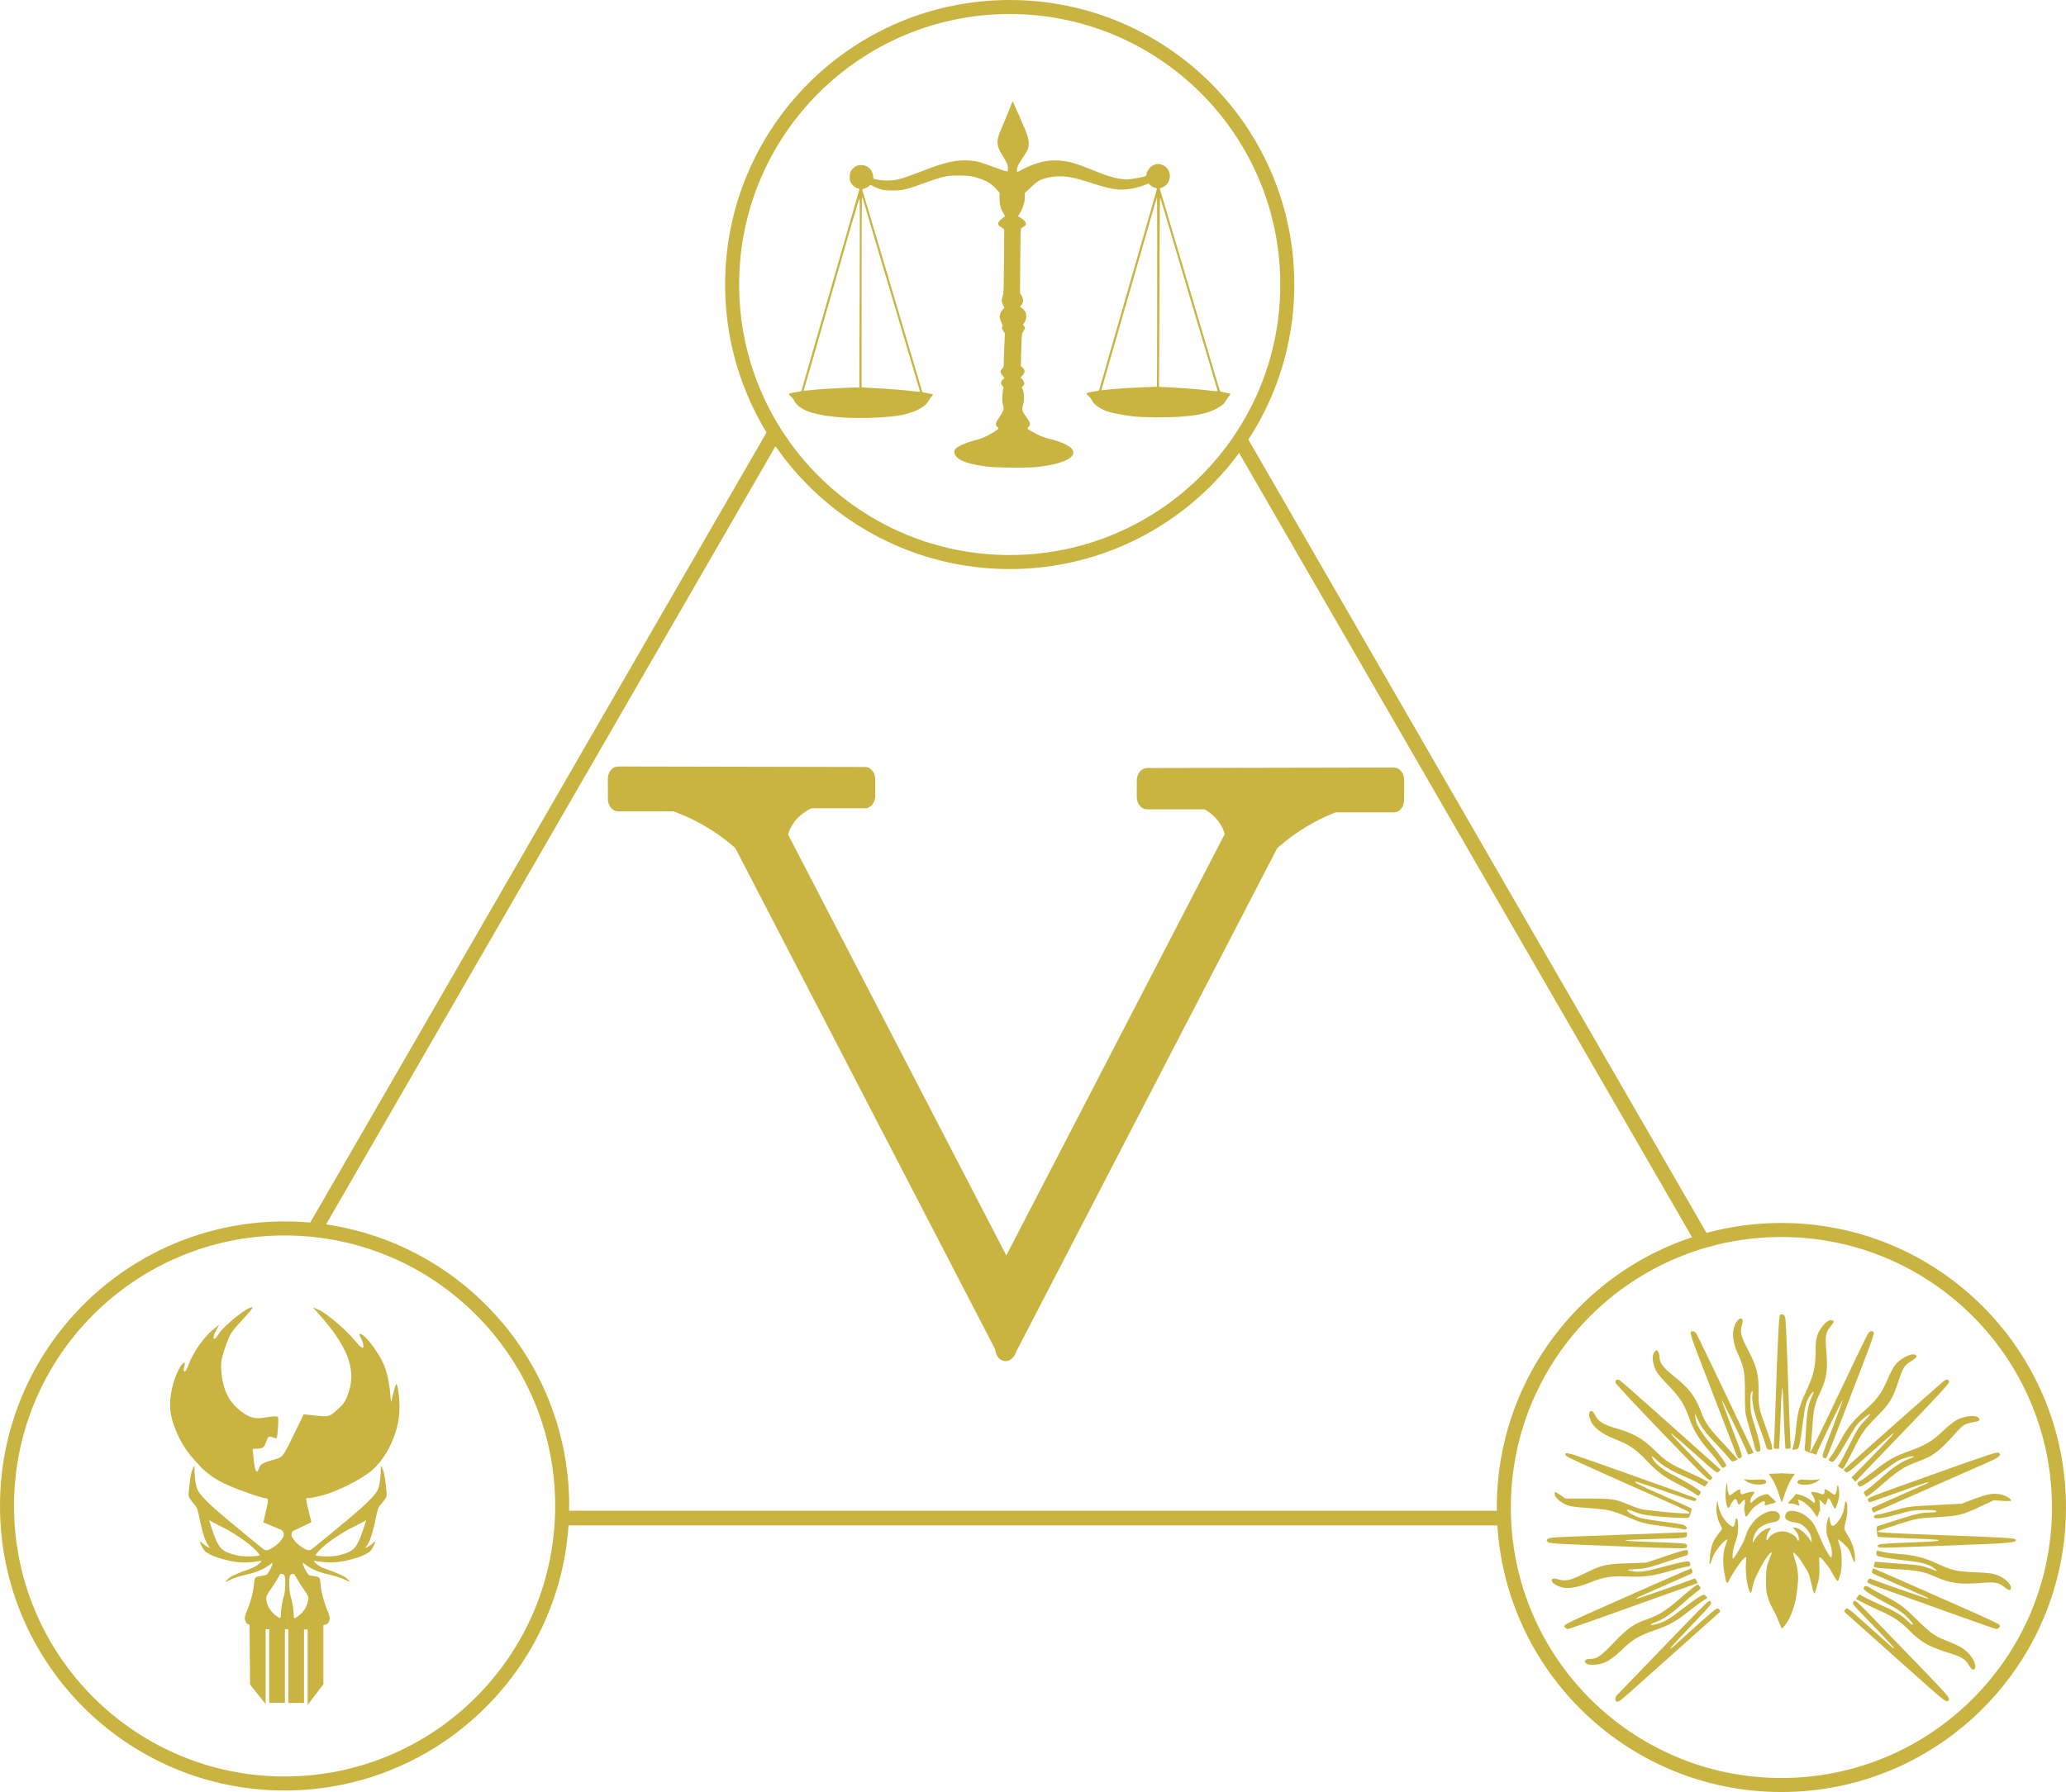 <?xml version="1.0" encoding="UTF-8" standalone="no"?>
<!-- Created with Inkscape (http://www.inkscape.org/) -->

<svg
   width="169.301mm"
   height="146.887mm"
   viewBox="0 0 169.301 146.887"
   version="1.1"
   id="svg1085"
   inkscape:version="1.2 (dc2aedaf03, 2022-05-15)"
   sodipodi:docname="Favicon (brass).svg"
   inkscape:export-filename="Favicon (brass).svg"
   inkscape:export-xdpi="86.461067"
   inkscape:export-ydpi="86.461067"
   xmlns:inkscape="http://www.inkscape.org/namespaces/inkscape"
   xmlns:sodipodi="http://sodipodi.sourceforge.net/DTD/sodipodi-0.dtd"
   xmlns="http://www.w3.org/2000/svg"
   xmlns:svg="http://www.w3.org/2000/svg">
  <sodipodi:namedview
     id="namedview1087"
     pagecolor="#ffffff"
     bordercolor="#000000"
     borderopacity="0.25"
     inkscape:showpageshadow="2"
     inkscape:pageopacity="0.0"
     inkscape:pagecheckerboard="0"
     inkscape:deskcolor="#d1d1d1"
     inkscape:document-units="mm"
     showgrid="false"
     inkscape:zoom="1.4"
     inkscape:cx="466.42857"
     inkscape:cy="652.85714"
     inkscape:window-width="1920"
     inkscape:window-height="1017"
     inkscape:window-x="-8"
     inkscape:window-y="-8"
     inkscape:window-maximized="1"
     inkscape:current-layer="g37280"
     showguides="true" />
  <defs
     id="defs1082">
    <inkscape:path-effect
       effect="bspline"
       id="path-effect6604"
       is_visible="true"
       lpeversion="1"
       weight="33.333"
       steps="2"
       helper_size="0"
       apply_no_weight="true"
       apply_with_weight="true"
       only_selected="false" />
    <inkscape:path-effect
       effect="bspline"
       id="path-effect22805"
       is_visible="true"
       lpeversion="1"
       weight="33.333"
       steps="2"
       helper_size="0"
       apply_no_weight="true"
       apply_with_weight="true"
       only_selected="false" />
    <inkscape:path-effect
       effect="bspline"
       id="path-effect23335"
       is_visible="true"
       lpeversion="1"
       weight="33.333"
       steps="2"
       helper_size="0"
       apply_no_weight="true"
       apply_with_weight="true"
       only_selected="false" />
    <inkscape:path-effect
       effect="bspline"
       id="path-effect23381"
       is_visible="true"
       lpeversion="1"
       weight="33.333"
       steps="2"
       helper_size="0"
       apply_no_weight="true"
       apply_with_weight="true"
       only_selected="false" />
    <inkscape:path-effect
       effect="bspline"
       id="path-effect23427"
       is_visible="true"
       lpeversion="1"
       weight="33.333"
       steps="2"
       helper_size="0"
       apply_no_weight="true"
       apply_with_weight="true"
       only_selected="false" />
    <inkscape:path-effect
       effect="bspline"
       id="path-effect23427-9"
       is_visible="true"
       lpeversion="1"
       weight="33.333"
       steps="2"
       helper_size="0"
       apply_no_weight="true"
       apply_with_weight="true"
       only_selected="false" />
    <inkscape:path-effect
       effect="bspline"
       id="path-effect23541"
       is_visible="true"
       lpeversion="1"
       weight="33.333"
       steps="2"
       helper_size="0"
       apply_no_weight="true"
       apply_with_weight="true"
       only_selected="false" />
    <inkscape:path-effect
       effect="bspline"
       id="path-effect23541-9"
       is_visible="true"
       lpeversion="1"
       weight="33.333"
       steps="2"
       helper_size="0"
       apply_no_weight="true"
       apply_with_weight="true"
       only_selected="false" />
  </defs>
  <g
     inkscape:label="Laag 1"
     inkscape:groupmode="layer"
     id="layer1"
     style="display:inline;stroke:#c9b442;stroke-opacity:1"
     transform="translate(-24.549,-51.152)">
    <g
       id="g12707"
       style="stroke:#c9b442;stroke-opacity:1">
      <g
         id="g8399"
         style="stroke:#c9b442;stroke-opacity:1">
        <g
           id="g8250"
           transform="translate(-11.671,-48.729)"
           style="stroke:#c9b442;stroke-opacity:1">
          <circle
             style="fill:none;fill-opacity:1;stroke:#c9b442;stroke-width:1.15;stroke-linecap:square;stroke-linejoin:round;stroke-dasharray:none;stroke-opacity:1"
             id="path6634-5-4-0-6-7-7-7"
             cx="118.962"
             cy="123.203"
             r="22.747" />
          <path
             style="fill:#c9b442;fill-opacity:1;stroke:#c9b442;stroke-width:0;stroke-linecap:square;stroke-linejoin:round;stroke-opacity:1"
             d="m 117.635,138.173 c -1.468,-0.115 -2.587,-0.409 -2.971,-0.781 -0.266,-0.257 -0.321,-0.558 -0.135,-0.734 0.258,-0.245 0.964,-0.541 1.734,-0.727 0.195,-0.047 0.538,-0.175 0.762,-0.284 0.434,-0.211 1.02,-0.578 1.02,-0.64 0,-0.021 -0.049,-0.084 -0.108,-0.141 -0.177,-0.171 -0.146,-0.33 0.149,-0.748 0.141,-0.2 0.289,-0.451 0.329,-0.557 0.068,-0.182 0.068,-0.211 -0.004,-0.481 -0.059,-0.225 -0.071,-0.388 -0.052,-0.741 0.013,-0.249 0.046,-0.511 0.072,-0.582 0.044,-0.115 0.036,-0.142 -0.066,-0.251 -0.156,-0.167 -0.148,-0.321 0.027,-0.505 l 0.142,-0.149 -0.158,-0.179 c -0.202,-0.229 -0.21,-0.397 -0.028,-0.583 0.125,-0.128 0.129,-0.147 0.13,-0.538 2.3e-4,-0.223 0.02,-0.84 0.044,-1.371 l 0.044,-0.966 -0.131,-0.21 c -0.114,-0.182 -0.125,-0.226 -0.085,-0.335 0.039,-0.106 0.029,-0.161 -0.065,-0.352 -0.062,-0.124 -0.123,-0.299 -0.138,-0.389 -0.033,-0.209 0.073,-0.498 0.252,-0.685 l 0.135,-0.141 -0.114,-0.215 c -0.136,-0.256 -0.145,-0.464 -0.031,-0.747 0.078,-0.194 0.084,-0.365 0.102,-2.822 l 0.018,-2.615 -0.091,-0.084 c -0.05,-0.046 -0.155,-0.121 -0.233,-0.167 -0.181,-0.106 -0.22,-0.253 -0.108,-0.408 0.087,-0.12 0.397,-0.381 0.491,-0.413 0.034,-0.011 -0.004,-0.101 -0.105,-0.252 -0.236,-0.351 -0.337,-0.733 -0.337,-1.268 l 4.4e-4,-0.446 -0.332,-0.356 c -0.354,-0.381 -0.675,-0.579 -1.269,-0.786 -0.597,-0.208 -0.958,-0.261 -1.761,-0.259 -0.671,0.002 -0.813,0.016 -1.273,0.125 -0.285,0.068 -0.965,0.288 -1.511,0.49 -1.445,0.534 -1.788,0.615 -2.59,0.616 -0.731,8.8e-4 -0.999,-0.053 -1.525,-0.307 l -0.316,-0.153 -0.159,0.128 c -0.087,0.071 -0.243,0.151 -0.346,0.179 -0.138,0.037 -0.181,0.068 -0.162,0.117 0.034,0.091 0.549,1.819 1.86,6.244 1.013,3.418 1.382,4.663 2.287,7.707 0.173,0.583 0.417,1.408 0.541,1.833 0.124,0.425 0.23,0.778 0.236,0.785 0.005,0.007 0.182,0.042 0.393,0.079 0.539,0.094 0.528,0.086 0.375,0.253 -0.072,0.078 -0.181,0.232 -0.243,0.342 -0.16,0.286 -0.319,0.437 -0.687,0.652 -0.583,0.341 -1.414,0.574 -2.385,0.668 -2.513,0.243 -4.968,0.126 -6.484,-0.308 -0.738,-0.211 -1.302,-0.592 -1.477,-0.995 -0.043,-0.1 -0.159,-0.247 -0.256,-0.328 -0.098,-0.08 -0.178,-0.17 -0.178,-0.198 0,-0.052 0.216,-0.111 0.739,-0.201 l 0.286,-0.049 0.108,-0.383 c 0.059,-0.211 0.431,-1.506 0.827,-2.878 0.395,-1.372 0.904,-3.141 1.131,-3.931 0.227,-0.789 0.564,-1.962 0.75,-2.606 0.186,-0.644 0.525,-1.826 0.755,-2.628 0.23,-0.802 0.591,-2.056 0.803,-2.788 0.212,-0.732 0.385,-1.341 0.385,-1.353 0,-0.012 -0.053,-0.033 -0.119,-0.046 -0.179,-0.037 -0.402,-0.208 -0.549,-0.422 -0.117,-0.17 -0.131,-0.225 -0.13,-0.507 8.8e-4,-0.207 0.026,-0.363 0.072,-0.45 0.464,-0.879 1.724,-0.647 1.842,0.34 l 0.028,0.234 0.302,0.074 c 0.183,0.045 0.493,0.076 0.785,0.078 0.761,0.006 1.229,-0.118 2.836,-0.747 2.007,-0.786 2.968,-0.994 4.079,-0.882 0.562,0.057 0.678,0.09 1.995,0.573 0.723,0.266 0.969,0.339 0.995,0.297 0.054,-0.087 0.041,-0.403 -0.024,-0.592 -0.033,-0.095 -0.185,-0.371 -0.339,-0.613 -0.318,-0.502 -0.41,-0.717 -0.448,-1.051 -0.04,-0.349 0.035,-0.623 0.409,-1.483 0.186,-0.427 0.442,-1.05 0.569,-1.384 0.127,-0.334 0.242,-0.607 0.255,-0.606 0.013,8.8e-4 0.138,0.274 0.279,0.607 0.141,0.333 0.387,0.896 0.547,1.251 0.373,0.827 0.488,1.208 0.485,1.607 -0.004,0.39 -0.05,0.5 -0.503,1.182 -0.203,0.305 -0.389,0.631 -0.415,0.724 -0.056,0.207 -0.06,0.413 -0.009,0.413 0.021,0 0.201,-0.087 0.399,-0.194 1.087,-0.585 2.111,-0.829 3.08,-0.735 0.86,0.083 1.25,0.197 2.741,0.798 1.109,0.447 1.576,0.595 2.158,0.686 0.546,0.085 0.649,0.082 1.388,-0.043 0.717,-0.121 0.813,-0.158 0.813,-0.316 0,-0.171 0.151,-0.435 0.348,-0.607 0.622,-0.545 1.576,-0.082 1.57,0.762 -0.003,0.422 -0.286,0.819 -0.667,0.936 -0.096,0.029 -0.167,0.075 -0.157,0.101 0.01,0.026 0.223,0.743 0.475,1.593 0.49,1.659 0.809,2.734 1.605,5.41 0.278,0.935 0.676,2.277 0.885,2.981 0.209,0.704 0.544,1.837 0.746,2.517 0.202,0.68 0.555,1.873 0.785,2.65 0.23,0.777 0.432,1.429 0.45,1.447 0.018,0.019 0.196,0.065 0.396,0.102 0.514,0.096 0.504,0.089 0.376,0.23 -0.06,0.066 -0.191,0.254 -0.291,0.417 -0.149,0.245 -0.236,0.332 -0.491,0.494 -0.787,0.502 -1.546,0.699 -3.18,0.828 -1.099,0.087 -3.161,0.074 -3.949,-0.023 -0.829,-0.103 -1.692,-0.265 -2.05,-0.384 -0.641,-0.215 -1.138,-0.564 -1.318,-0.927 -0.058,-0.117 -0.184,-0.277 -0.279,-0.356 -0.095,-0.078 -0.173,-0.166 -0.173,-0.194 0,-0.052 0.216,-0.111 0.74,-0.201 l 0.287,-0.049 0.227,-0.78 c 0.125,-0.429 0.329,-1.138 0.453,-1.575 0.231,-0.809 1.191,-4.15 1.961,-6.824 0.234,-0.814 0.594,-2.066 0.8,-2.782 0.205,-0.717 0.526,-1.83 0.712,-2.473 0.494,-1.708 0.611,-2.128 0.596,-2.139 -0.007,-0.005 -0.092,-0.033 -0.189,-0.061 -0.097,-0.028 -0.251,-0.118 -0.344,-0.2 l -0.168,-0.149 -0.289,0.122 c -0.64,0.27 -1.523,0.424 -2.174,0.379 -0.509,-0.035 -1.137,-0.185 -2.14,-0.512 -1.503,-0.489 -2.106,-0.606 -2.91,-0.563 -0.501,0.027 -0.989,0.138 -1.378,0.314 -0.156,0.071 -0.4,0.262 -0.733,0.577 l -0.499,0.471 v 0.325 c 0,0.415 -0.152,0.922 -0.39,1.299 -0.097,0.153 -0.169,0.283 -0.162,0.289 0.007,0.006 0.077,0.045 0.156,0.086 0.258,0.134 0.483,0.376 0.483,0.517 0,0.105 -0.035,0.15 -0.193,0.248 -0.106,0.066 -0.207,0.15 -0.223,0.187 -0.016,0.037 -0.038,1.236 -0.048,2.664 l -0.019,2.597 0.108,0.164 c 0.196,0.296 0.19,0.638 -0.015,0.828 -0.115,0.106 -0.108,0.13 0.066,0.235 0.392,0.237 0.472,0.812 0.169,1.226 -0.1,0.137 -0.1,0.139 -0.016,0.217 0.108,0.1 0.108,0.243 -8.7e-4,0.385 -0.163,0.212 -0.181,0.35 -0.213,1.643 l -0.032,1.279 0.126,0.108 c 0.183,0.157 0.22,0.29 0.135,0.474 -0.039,0.084 -0.117,0.189 -0.173,0.235 -0.118,0.095 -0.13,0.16 -0.038,0.196 0.087,0.034 0.237,0.293 0.237,0.408 8e-5,0.051 -0.047,0.145 -0.105,0.21 l -0.106,0.117 0.092,0.21 c 0.119,0.271 0.125,0.838 0.013,1.235 -0.106,0.376 -0.07,0.519 0.236,0.934 0.375,0.51 0.409,0.628 0.237,0.837 -0.059,0.072 -0.108,0.142 -0.108,0.156 0,0.048 0.715,0.455 1.044,0.595 0.183,0.077 0.503,0.182 0.712,0.233 0.918,0.223 1.622,0.532 1.869,0.819 0.572,0.667 -0.691,1.3 -3.021,1.515 -0.574,0.053 -2.692,0.051 -3.388,-0.004 z m -6.045,-6.275 c -0.017,-0.054 -0.142,-0.476 -0.278,-0.939 -0.136,-0.463 -0.466,-1.576 -0.733,-2.475 -0.267,-0.899 -0.627,-2.111 -0.799,-2.694 -0.173,-0.583 -0.541,-1.825 -0.82,-2.76 -0.278,-0.935 -0.677,-2.277 -0.885,-2.981 -0.208,-0.704 -0.539,-1.817 -0.735,-2.473 -0.195,-0.656 -0.375,-1.267 -0.398,-1.357 -0.024,-0.091 -0.06,-0.154 -0.081,-0.141 -0.022,0.014 -0.038,3.354 -0.038,7.79 v 7.766 l 0.507,0.028 c 1.889,0.103 3.11,0.198 3.723,0.288 0.131,0.019 0.312,0.037 0.402,0.04 0.151,0.005 0.162,-0.003 0.135,-0.092 z m 24.399,-0.024 c -0.012,-0.043 -0.21,-0.713 -0.442,-1.491 -0.231,-0.777 -0.562,-1.89 -0.735,-2.473 -0.173,-0.583 -0.542,-1.825 -0.82,-2.76 -0.826,-2.777 -1.683,-5.67 -2.265,-7.641 -0.219,-0.741 -0.415,-1.377 -0.435,-1.413 -0.021,-0.038 -0.038,0.927 -0.039,2.252 -8.8e-4,1.275 -0.014,4.776 -0.03,7.779 l -0.029,5.46 0.579,0.029 c 1.197,0.061 2.629,0.168 3.255,0.244 0.898,0.109 0.986,0.11 0.96,0.014 z m -32.683,-0.076 c 0.688,-0.06 2.597,-0.155 3.133,-0.156 l 0.198,-4.5e-4 0.03,-7.737 c 0.017,-4.255 0.014,-7.753 -0.006,-7.774 -0.02,-0.02 -0.363,1.101 -0.762,2.492 -0.399,1.391 -0.886,3.085 -1.082,3.766 -0.196,0.68 -0.545,1.893 -0.775,2.694 -0.23,0.802 -0.59,2.054 -0.8,2.782 -0.21,0.729 -0.4,1.395 -0.423,1.48 -0.077,0.285 -0.701,2.428 -0.729,2.502 -0.024,0.065 -4e-5,0.07 0.206,0.046 0.129,-0.015 0.583,-0.058 1.011,-0.095 z m 24.345,-0.045 c 0.381,-0.034 1.294,-0.086 2.029,-0.114 0.735,-0.029 1.34,-0.055 1.345,-0.059 0.02,-0.016 0.033,-15.528 0.013,-15.528 -0.012,2.4e-4 -0.223,0.701 -0.469,1.557 -0.246,0.856 -0.599,2.083 -0.784,2.727 -0.933,3.244 -1.144,3.977 -1.53,5.322 -0.454,1.581 -1.025,3.567 -1.449,5.035 -0.147,0.51 -0.284,0.985 -0.304,1.055 l -0.036,0.127 0.247,-0.03 c 0.136,-0.016 0.559,-0.058 0.94,-0.092 z"
             id="path44249" />
        </g>
        <g
           id="g8304"
           transform="translate(10.364,-0.797)"
           style="stroke:#c9b442;stroke-opacity:1">
          <circle
             style="fill:none;fill-opacity:1;stroke:#c9b442;stroke-width:1.15;stroke-linecap:square;stroke-linejoin:round;stroke-dasharray:none;stroke-opacity:1"
             id="path6634-5-4-0-6-7"
             cx="160.164"
             cy="175.514"
             r="22.747" />
          <g
             id="g28951"
             transform="matrix(0.368,0,0,0.358,119.976,126.621)"
             style="fill:#c9b442;fill-opacity:1;stroke:#c9b442;stroke-opacity:1">
            <path
               style="opacity:1;fill:#c9b442;fill-opacity:1;stroke:#c9b442;stroke-width:0;stroke-linecap:square;stroke-linejoin:round;stroke-dasharray:none;stroke-opacity:1"
               d="m 95.029,135.318 c 0.059,0.398 0.175,1.193 0.445,1.977 0.269,0.784 0.69,1.556 1.146,2.158 0.456,0.602 0.947,1.035 1.293,1.275 0.345,0.24 0.544,0.286 0.684,0.134 0.14,-0.152 0.222,-0.503 0.281,-0.848 0.059,-0.345 0.094,-0.684 0.181,-0.842 0.088,-0.158 0.228,-0.135 0.333,0.135 0.105,0.269 0.175,0.784 0.193,1.357 0.018,0.573 -0.018,1.205 -0.094,1.766 -0.076,0.561 -0.193,1.053 -0.328,1.497 -0.135,0.444 -0.287,0.842 -0.421,1.287 -0.135,0.445 -0.251,0.936 -0.322,1.392 -0.07,0.456 -0.094,0.877 -0.094,1.193 2.3e-5,0.316 0.023,0.526 0.14,0.474 0.117,-0.053 0.327,-0.369 0.55,-0.719 0.222,-0.351 0.456,-0.737 0.684,-1.152 0.228,-0.415 0.45,-0.86 0.643,-1.211 0.193,-0.351 0.357,-0.608 0.515,-0.994 0.158,-0.386 0.31,-0.901 0.474,-1.386 0.164,-0.485 0.339,-0.942 0.614,-1.433 0.275,-0.491 0.649,-1.018 1.018,-1.474 0.368,-0.456 0.731,-0.842 1.205,-1.211 0.474,-0.368 1.059,-0.719 1.591,-0.953 0.532,-0.234 1.012,-0.351 1.445,-0.363 0.433,-0.012 0.819,0.082 1.105,0.269 0.287,0.187 0.474,0.468 0.538,0.749 0.064,0.281 0.006,0.561 -0.105,0.795 -0.111,0.234 -0.275,0.421 -0.561,0.544 -0.286,0.123 -0.696,0.181 -1.158,0.287 -0.462,0.105 -0.977,0.257 -1.462,0.468 -0.485,0.211 -0.942,0.48 -1.322,0.836 -0.38,0.357 -0.684,0.801 -0.901,1.217 -0.216,0.415 -0.345,0.801 -0.427,1.164 -0.082,0.363 -0.117,0.702 -0.105,0.83 0.012,0.129 0.07,0.047 0.181,-0.146 0.111,-0.193 0.275,-0.497 0.485,-0.801 0.211,-0.304 0.468,-0.608 0.731,-0.883 0.263,-0.275 0.532,-0.521 0.79,-0.714 0.257,-0.193 0.503,-0.333 0.749,-0.45 0.246,-0.117 0.491,-0.211 0.714,-0.263 0.222,-0.053 0.421,-0.064 0.398,0.07 -0.024,0.135 -0.269,0.415 -0.45,0.702 -0.181,0.287 -0.298,0.579 -0.386,0.877 -0.088,0.298 -0.146,0.602 -0.152,0.836 -0.006,0.234 0.041,0.398 0.152,0.304 0.111,-0.094 0.286,-0.445 0.52,-0.737 0.234,-0.292 0.526,-0.526 0.854,-0.719 0.328,-0.193 0.69,-0.345 1.029,-0.439 0.339,-0.094 0.655,-0.129 0.953,-0.134 0.298,-0.006 0.579,0.018 0.889,0.094 0.31,0.076 0.649,0.205 0.947,0.351 0.298,0.146 0.556,0.31 0.784,0.48 0.228,0.17 0.427,0.345 0.567,0.567 0.14,0.222 0.222,0.491 0.304,0.602 0.082,0.111 0.164,0.064 0.205,-0.094 0.041,-0.158 0.041,-0.427 -0.012,-0.707 -0.053,-0.281 -0.158,-0.573 -0.322,-0.866 -0.164,-0.292 -0.386,-0.585 -0.567,-0.801 -0.181,-0.216 -0.322,-0.357 -0.322,-0.439 -3e-5,-0.082 0.14,-0.105 0.368,-0.07 0.228,0.035 0.544,0.129 0.831,0.269 0.287,0.14 0.544,0.328 0.825,0.567 0.281,0.24 0.585,0.532 0.836,0.807 0.251,0.275 0.45,0.532 0.608,0.76 0.158,0.228 0.275,0.427 0.386,0.632 0.111,0.205 0.216,0.415 0.24,0.251 0.023,-0.164 -0.035,-0.702 -0.146,-1.152 -0.111,-0.45 -0.275,-0.813 -0.479,-1.146 -0.205,-0.333 -0.45,-0.637 -0.702,-0.901 -0.251,-0.263 -0.509,-0.485 -0.784,-0.673 -0.275,-0.187 -0.567,-0.339 -0.895,-0.433 -0.328,-0.094 -0.69,-0.129 -1.018,-0.187 -0.328,-0.059 -0.62,-0.14 -0.901,-0.246 -0.281,-0.105 -0.55,-0.234 -0.719,-0.415 -0.17,-0.181 -0.24,-0.415 -0.252,-0.649 -0.012,-0.234 0.035,-0.468 0.158,-0.673 0.123,-0.205 0.322,-0.38 0.538,-0.486 0.216,-0.105 0.45,-0.14 0.755,-0.134 0.304,0.006 0.678,0.053 0.977,0.117 0.298,0.064 0.521,0.146 0.754,0.234 0.234,0.088 0.48,0.181 0.766,0.351 0.287,0.17 0.614,0.415 0.918,0.667 0.304,0.252 0.585,0.509 0.819,0.76 0.234,0.252 0.421,0.497 0.596,0.778 0.175,0.281 0.339,0.597 0.509,0.947 0.17,0.351 0.345,0.737 0.544,1.199 0.199,0.462 0.421,1 0.614,1.462 0.193,0.462 0.357,0.848 0.526,1.216 0.17,0.368 0.345,0.719 0.556,1.117 0.211,0.398 0.456,0.842 0.684,1.211 0.228,0.368 0.439,0.661 0.556,0.591 0.117,-0.07 0.14,-0.503 0.14,-0.889 2e-5,-0.386 -0.023,-0.725 -0.099,-1.111 -0.076,-0.386 -0.205,-0.819 -0.357,-1.257 -0.152,-0.439 -0.327,-0.883 -0.456,-1.263 -0.129,-0.38 -0.211,-0.696 -0.257,-1.029 -0.047,-0.333 -0.059,-0.684 -0.047,-1.094 0.012,-0.409 0.047,-0.877 0.117,-1.298 0.07,-0.421 0.175,-0.795 0.269,-1.064 0.094,-0.269 0.175,-0.433 0.234,-0.322 0.059,0.111 0.094,0.497 0.152,0.872 0.059,0.374 0.14,0.737 0.275,0.965 0.135,0.228 0.322,0.322 0.538,0.245 0.216,-0.076 0.462,-0.322 0.748,-0.667 0.287,-0.345 0.614,-0.79 0.854,-1.199 0.24,-0.409 0.392,-0.784 0.503,-1.129 0.111,-0.345 0.181,-0.661 0.251,-0.994 0.07,-0.333 0.14,-0.684 0.175,-0.977 0.035,-0.292 0.035,-0.526 0.111,-0.591 0.076,-0.064 0.228,0.041 0.31,0.316 0.082,0.275 0.093,0.719 0.105,1.105 0.012,0.386 0.023,0.714 -0.012,1.158 -0.035,0.444 -0.117,1.006 -0.222,1.521 -0.105,0.515 -0.234,0.983 -0.322,1.351 -0.088,0.368 -0.135,0.637 -0.029,0.983 0.105,0.345 0.363,0.766 0.567,1.105 0.205,0.339 0.357,0.597 0.515,0.901 0.158,0.304 0.322,0.655 0.474,1.047 0.152,0.392 0.292,0.825 0.404,1.211 0.111,0.386 0.193,0.725 0.251,1.105 0.059,0.38 0.093,0.801 0.099,1.228 0.006,0.427 -0.018,0.86 -0.134,0.83 -0.117,-0.029 -0.327,-0.52 -0.491,-0.971 -0.164,-0.45 -0.281,-0.86 -0.427,-1.228 -0.146,-0.368 -0.322,-0.696 -0.585,-1.029 -0.263,-0.333 -0.614,-0.673 -0.953,-0.988 -0.339,-0.316 -0.667,-0.608 -0.866,-0.772 -0.199,-0.164 -0.269,-0.199 -0.293,-0.129 -0.024,0.07 -1.3e-4,0.246 0.058,0.474 0.059,0.228 0.152,0.509 0.24,0.778 0.088,0.269 0.17,0.526 0.234,0.784 0.064,0.257 0.111,0.515 0.152,0.93 0.041,0.415 0.076,0.988 0.088,1.602 0.012,0.614 -1e-5,1.269 -0.041,1.813 -0.041,0.544 -0.111,0.977 -0.211,1.398 -0.099,0.421 -0.228,0.83 -0.333,1.158 -0.105,0.328 -0.187,0.573 -0.386,0.45 -0.199,-0.123 -0.515,-0.614 -0.813,-1.152 -0.298,-0.538 -0.579,-1.123 -0.918,-1.661 -0.339,-0.538 -0.737,-1.029 -1.059,-1.427 -0.322,-0.398 -0.567,-0.702 -0.766,-0.907 -0.199,-0.205 -0.351,-0.31 -0.427,-0.205 -0.076,0.105 -0.076,0.421 -0.059,0.772 0.018,0.351 0.053,0.737 0.064,1.252 0.012,0.515 -2e-5,1.158 -0.023,1.684 -0.023,0.526 -0.059,0.936 -0.135,1.345 -0.076,0.409 -0.193,0.819 -0.328,1.298 -0.135,0.48 -0.287,1.029 -0.398,1.404 -0.111,0.374 -0.181,0.573 -0.275,0.503 -0.093,-0.07 -0.21,-0.409 -0.339,-0.901 -0.129,-0.491 -0.269,-1.135 -0.392,-1.696 -0.123,-0.561 -0.228,-1.041 -0.368,-1.48 -0.14,-0.439 -0.316,-0.836 -0.509,-1.181 -0.193,-0.345 -0.404,-0.637 -0.632,-1.006 -0.228,-0.368 -0.474,-0.813 -0.702,-1.181 -0.228,-0.368 -0.439,-0.661 -0.684,-0.947 -0.246,-0.287 -0.526,-0.567 -0.708,-0.737 -0.181,-0.17 -0.263,-0.228 -0.31,-0.17 -0.047,0.059 -0.059,0.234 0.029,0.561 0.088,0.328 0.275,0.807 0.439,1.357 0.164,0.55 0.304,1.17 0.409,1.813 0.105,0.643 0.175,1.31 0.187,1.866 0.012,0.556 -0.035,1 -0.105,1.714 -0.07,0.714 -0.164,1.696 -0.281,2.503 -0.117,0.807 -0.257,1.439 -0.468,2.17 -0.211,0.731 -0.491,1.562 -0.743,2.199 -0.251,0.637 -0.474,1.082 -0.702,1.474 -0.228,0.392 -0.462,0.731 -0.673,1.018 -0.211,0.287 -0.398,0.52 -0.532,0.591 -0.134,0.07 -0.216,-0.023 -0.363,-0.362 -0.146,-0.339 -0.357,-0.924 -0.579,-1.485 -0.222,-0.561 -0.456,-1.1 -0.643,-1.486 -0.187,-0.386 -0.327,-0.62 -0.491,-0.924 -0.164,-0.304 -0.351,-0.678 -0.509,-1.023 -0.158,-0.345 -0.287,-0.661 -0.427,-1.059 -0.14,-0.398 -0.292,-0.877 -0.392,-1.257 -0.1,-0.38 -0.146,-0.661 -0.181,-1.012 -0.035,-0.351 -0.059,-0.772 -0.07,-1.339 -0.012,-0.567 -0.012,-1.281 0.006,-1.883 0.018,-0.602 0.053,-1.094 0.094,-1.509 0.041,-0.415 0.088,-0.754 0.199,-1.158 0.111,-0.404 0.287,-0.871 0.433,-1.269 0.146,-0.398 0.263,-0.725 0.38,-0.977 0.117,-0.252 0.234,-0.427 0.193,-0.509 -0.041,-0.082 -0.24,-0.07 -0.544,0.246 -0.304,0.316 -0.714,0.936 -1.07,1.521 -0.357,0.585 -0.661,1.135 -0.936,1.661 -0.275,0.526 -0.521,1.029 -0.772,1.573 -0.251,0.544 -0.509,1.129 -0.69,1.684 -0.181,0.556 -0.287,1.082 -0.374,1.538 -0.088,0.456 -0.158,0.842 -0.281,0.895 -0.123,0.053 -0.298,-0.228 -0.462,-0.713 -0.164,-0.485 -0.316,-1.176 -0.415,-1.772 -0.099,-0.597 -0.146,-1.1 -0.181,-1.562 -0.035,-0.462 -0.059,-0.883 -0.07,-1.333 -0.012,-0.45 -0.012,-0.93 0.012,-1.374 0.023,-0.445 0.07,-0.854 0.088,-1.111 0.018,-0.257 0.006,-0.363 -0.152,-0.269 -0.158,0.093 -0.462,0.386 -0.719,0.672 -0.257,0.287 -0.468,0.567 -0.678,0.866 -0.211,0.298 -0.421,0.614 -0.626,0.93 -0.205,0.316 -0.404,0.632 -0.614,0.977 -0.211,0.345 -0.433,0.719 -0.614,1.041 -0.181,0.322 -0.322,0.591 -0.415,0.813 -0.094,0.222 -0.14,0.398 -0.245,0.485 -0.105,0.088 -0.269,0.088 -0.386,-0.134 -0.117,-0.222 -0.187,-0.667 -0.275,-1.17 -0.088,-0.503 -0.193,-1.064 -0.263,-1.55 -0.07,-0.485 -0.105,-0.895 -0.129,-1.316 -0.023,-0.421 -0.035,-0.854 -0.012,-1.404 0.023,-0.55 0.082,-1.216 0.193,-1.784 0.111,-0.567 0.275,-1.035 0.409,-1.427 0.135,-0.392 0.24,-0.708 0.292,-0.889 0.053,-0.181 0.053,-0.228 -0.064,-0.164 -0.117,0.064 -0.351,0.24 -0.62,0.479 -0.269,0.24 -0.573,0.544 -0.877,0.907 -0.304,0.363 -0.608,0.784 -0.842,1.135 -0.234,0.351 -0.398,0.632 -0.532,0.895 -0.135,0.263 -0.24,0.509 -0.357,0.836 -0.117,0.328 -0.246,0.737 -0.368,1.023 -0.123,0.287 -0.24,0.45 -0.281,0.328 -0.041,-0.123 -0.006,-0.532 0.029,-0.959 0.035,-0.427 0.07,-0.871 0.129,-1.345 0.058,-0.474 0.14,-0.977 0.251,-1.439 0.111,-0.462 0.251,-0.883 0.386,-1.211 0.135,-0.328 0.263,-0.561 0.427,-0.825 0.164,-0.263 0.363,-0.556 0.591,-0.871 0.228,-0.316 0.485,-0.655 0.667,-0.895 0.181,-0.24 0.287,-0.38 0.281,-0.55 -0.006,-0.169 -0.123,-0.368 -0.251,-0.614 -0.129,-0.246 -0.269,-0.538 -0.392,-0.836 -0.123,-0.298 -0.228,-0.602 -0.304,-0.901 -0.076,-0.298 -0.123,-0.591 -0.175,-0.877 -0.053,-0.287 -0.111,-0.567 -0.129,-0.924 -0.018,-0.357 0.006,-0.79 0.053,-1.187 0.047,-0.398 0.117,-0.76 0.152,-0.942 0.035,-0.181 0.035,-0.181 0.094,0.216 z"
               id="path22803"
               inkscape:path-effect="#path-effect22805"
               inkscape:original-d="m 94.970066,134.92049 c 0.11723,0.79566 0.2342,1.59104 0.3509,2.38617 0.42136,0.77227 0.84244,1.54425 1.26327,2.31598 0.49154,0.43306 0.9828,0.86583 1.4738,1.29835 0.19912,0.047 0.39796,0.0938 0.59654,0.14036 0.0821,-0.35065 0.16402,-0.70154 0.24564,-1.05272 0.0354,-0.33895 0.0704,-0.67815 0.10527,-1.01762 0.14063,0.0237 0.28099,0.047 0.42109,0.0702 0.0704,0.51494 0.14062,1.02959 0.210541,1.54399 -0.0348,0.6319 -0.0699,1.26352 -0.105271,1.89489 -0.11671,0.49154 -0.23367,0.9828 -0.35091,1.47381 -0.1518,0.39796 -0.30385,0.79565 -0.45618,1.19308 -0.1167,0.49154 -0.23367,0.9828 -0.3509,1.4738 -0.0231,0.42136 -0.0465,0.84244 -0.0702,1.26327 0.0237,0.21081 0.0471,0.42135 0.0702,0.63163 0.21081,-0.31556 0.42135,-0.63137 0.63163,-0.94745 0.23421,-0.38574 0.46814,-0.77173 0.701811,-1.15799 0.22251,-0.44423 0.444753,-0.8887 0.666723,-1.33344 0.16403,-0.25708 0.32778,-0.5144 0.49127,-0.772 0.15233,-0.51441 0.30439,-1.02906 0.45618,-1.54399 0.17572,-0.45592 0.35117,-0.91209 0.52636,-1.36853 0.37457,-0.52611 0.74887,-1.05245 1.1229,-1.57908 0.36288,-0.38574 0.72547,-0.77173 1.08781,-1.15799 0.58512,-0.35065 1.16995,-0.70155 1.75452,-1.05272 0.47985,-0.1167 0.95941,-0.23367 1.43872,-0.3509 0.38627,0.0938 0.77226,0.18741 1.15799,0.28072 0.18742,0.281 0.37456,0.56172 0.56145,0.84217 -0.0582,0.281 -0.11671,0.56172 -0.17546,0.84218 -0.16349,0.18742 -0.32724,0.37457 -0.49126,0.56145 -0.40914,0.0588 -0.81852,0.11723 -1.22818,0.17545 -0.5144,0.15233 -1.02906,0.30439 -1.54398,0.45618 -0.45592,0.2693 -0.91208,0.53832 -1.36853,0.80709 -0.30386,0.44475 -0.60797,0.88922 -0.91236,1.33344 -0.1284,0.38627 -0.25706,0.77226 -0.38599,1.15799 -0.0348,0.33948 -0.0699,0.67869 -0.10527,1.01763 0.0588,-0.0816 0.11723,-0.16349 0.17545,-0.24563 0.16402,-0.30386 0.32778,-0.60798 0.49127,-0.91236 0.2576,-0.30386 0.51492,-0.60797 0.77199,-0.91236 0.2693,-0.24537 0.53832,-0.491 0.80709,-0.7369 0.2459,-0.1401 0.49152,-0.28046 0.73689,-0.42109 0.2459,-0.0933 0.49153,-0.18688 0.7369,-0.28072 0.19912,-0.0114 0.39796,-0.0231 0.59654,-0.0351 -0.24537,0.28099 -0.491,0.56171 -0.7369,0.84217 -0.11671,0.29269 -0.23367,0.58511 -0.35091,0.87727 -0.0582,0.30439 -0.1167,0.6085 -0.17545,0.91235 0.047,0.16403 0.0938,0.32778 0.14036,0.49127 0.17573,-0.35065 0.35117,-0.70155 0.52636,-1.05272 0.29269,-0.23367 0.58511,-0.46761 0.87727,-0.70181 0.36287,-0.1518 0.72547,-0.30385 1.08781,-0.45618 0.31609,-0.0348 0.63189,-0.0699 0.94744,-0.10527 0.281,0.0237 0.56172,0.0471 0.84218,0.0702 0.33948,0.12894 0.67868,0.2576 1.01763,0.386 0.2576,0.16402 0.51493,0.32778 0.77199,0.49127 0.19912,0.17572 0.39796,0.35117 0.59654,0.52636 0.0821,0.26929 0.16402,0.53832 0.24564,0.80708 0.0821,-0.0465 0.16402,-0.0933 0.24563,-0.14036 2.7e-4,-0.26877 2.7e-4,-0.53779 0,-0.80709 -0.10501,-0.29216 -0.21028,-0.58457 -0.31581,-0.87726 -0.22198,-0.29216 -0.44422,-0.58458 -0.66673,-0.87727 -0.1401,-0.1401 -0.28046,-0.28046 -0.42108,-0.42108 0.14063,-0.0231 0.28098,-0.0465 0.42108,-0.0702 0.31609,0.0938 0.6319,0.18741 0.94745,0.28072 0.2576,0.18742 0.51493,0.37456 0.77199,0.56145 0.30439,0.29269 0.60851,0.58511 0.91236,0.87727 0.19912,0.2576 0.39796,0.51492 0.59654,0.77199 0.11724,0.19911 0.2342,0.39796 0.35091,0.59654 0.10554,0.21081 0.21081,0.42135 0.31581,0.63163 -0.0582,-0.5378 -0.1167,-1.07585 -0.17545,-1.61417 -0.16349,-0.36234 -0.32725,-0.72494 -0.49127,-1.08781 -0.24537,-0.30386 -0.491,-0.60797 -0.7369,-0.91235 -0.25707,-0.22198 -0.5144,-0.44422 -0.772,-0.66673 -0.29216,-0.15179 -0.58457,-0.30385 -0.87726,-0.45617 -0.36235,-0.0348 -0.72494,-0.0699 -1.08781,-0.10528 -0.29216,-0.0816 -0.58458,-0.16349 -0.87727,-0.24563 -0.26876,-0.1284 -0.53779,-0.25707 -0.80708,-0.386 -0.0699,-0.23368 -0.1401,-0.46761 -0.21055,-0.70181 0.0471,-0.23368 0.0938,-0.46761 0.14037,-0.70181 0.19911,-0.17519 0.39796,-0.35064 0.59654,-0.52636 0.23421,-0.0348 0.46814,-0.0699 0.70181,-0.10527 0.37457,0.047 0.74887,0.0938 1.1229,0.14036 0.22251,0.0821 0.44475,0.16402 0.66672,0.24563 0.24591,0.0938 0.49154,0.18742 0.73691,0.28073 0.32778,0.2459 0.65529,0.49153 0.98253,0.7369 0.281,0.2576 0.56172,0.51493 0.84218,0.772 0.18742,0.2459 0.37456,0.49153 0.56145,0.7369 0.16402,0.31608 0.32778,0.63189 0.49127,0.94745 0.17572,0.38626 0.35117,0.77225 0.52636,1.15799 0.22251,0.53833 0.44474,1.07637 0.66672,1.61416 0.16402,0.38628 0.32778,0.77226 0.49127,1.158 0.17572,0.35117 0.35117,0.70207 0.52636,1.05271 0.2459,0.44476 0.49153,0.88923 0.7369,1.33345 0.21081,0.29269 0.42135,0.58511 0.63163,0.87727 0.0236,-0.43254 0.047,-0.86531 0.0702,-1.29836 -0.0231,-0.33895 -0.0465,-0.67815 -0.0702,-1.01763 -0.1284,-0.43253 -0.25707,-0.8653 -0.38599,-1.29835 -0.1752,-0.44423 -0.35065,-0.8887 -0.52636,-1.33344 -0.0816,-0.31556 -0.16349,-0.63137 -0.24564,-0.94745 -0.0114,-0.35065 -0.0231,-0.70155 -0.0351,-1.05272 0.0354,-0.46762 0.0704,-0.93548 0.10527,-1.40363 0.10554,-0.37404 0.21081,-0.74833 0.31582,-1.12289 0.0821,-0.1635 0.16402,-0.32725 0.24563,-0.49128 0.0354,0.38628 0.0704,0.77227 0.10527,1.158 0.0822,0.36287 0.16402,0.72547 0.24564,1.08781 0.18742,0.0938 0.37456,0.18741 0.56145,0.28072 0.2459,-0.24537 0.49153,-0.491 0.7369,-0.7369 0.32779,-0.44423 0.65529,-0.8887 0.98254,-1.33345 0.15233,-0.37404 0.30438,-0.74833 0.45618,-1.1229 0.0705,-0.31555 0.14062,-0.63136 0.21054,-0.94744 0.0704,-0.35065 0.14063,-0.70155 0.21054,-1.05272 2.7e-4,-0.23368 2.7e-4,-0.46761 0,-0.70181 0.15233,0.10553 0.30439,0.2108 0.45618,0.31581 0.012,0.44476 0.0237,0.88923 0.0351,1.33345 0.012,0.32778 0.0237,0.65529 0.0351,0.98253 -0.0816,0.56173 -0.16349,1.12317 -0.24563,1.68435 -0.1284,0.46815 -0.25707,0.93602 -0.386,1.40363 -0.0465,0.2693 -0.0933,0.53832 -0.14036,0.80708 0.2576,0.42136 0.51493,0.84244 0.77199,1.26327 0.15233,0.2576 0.30439,0.51492 0.45618,0.77199 0.16403,0.35118 0.32778,0.70208 0.49127,1.05272 0.14063,0.43305 0.28099,0.86583 0.42109,1.29835 0.0821,0.33948 0.16402,0.67869 0.24563,1.01763 0.0354,0.42136 0.0704,0.84244 0.10528,1.26326 -0.0231,0.43306 -0.0465,0.86583 -0.0702,1.29835 -0.21028,-0.49101 -0.42082,-0.98227 -0.63163,-1.4738 -0.1167,-0.40914 -0.23367,-0.81852 -0.3509,-1.22817 -0.1752,-0.32726 -0.35064,-0.65476 -0.52636,-0.98254 -0.35065,-0.33895 -0.70155,-0.67816 -1.05272,-1.01763 -0.32726,-0.29216 -0.65476,-0.58458 -0.98254,-0.87727 -0.0699,-0.0348 -0.1401,-0.0699 -0.21054,-0.10527 0.0237,0.17573 0.047,0.35117 0.0702,0.52636 0.0938,0.281 0.18741,0.56172 0.28072,0.84218 0.0821,0.2576 0.16402,0.51493 0.24564,0.77199 0.047,0.2576 0.0938,0.51493 0.14036,0.772 0.0354,0.57342 0.0704,1.14655 0.10527,1.71943 -0.0114,0.65531 -0.0231,1.31032 -0.0351,1.96508 -0.0699,0.43306 -0.1401,0.86583 -0.21054,1.29836 -0.12841,0.40965 -0.25707,0.81904 -0.386,1.22817 -0.0816,0.2459 -0.16349,0.49154 -0.24563,0.73689 -0.31556,-0.49101 -0.63137,-0.98227 -0.94745,-1.47381 -0.28047,-0.58457 -0.56119,-1.16941 -0.84218,-1.75452 -0.39743,-0.49101 -0.79512,-0.98227 -1.19308,-1.47381 -0.24537,-0.30385 -0.491,-0.60797 -0.7369,-0.91235 -0.1518,-0.10501 -0.30385,-0.21028 -0.45618,-0.31582 2.7e-4,0.31609 2.7e-4,0.6319 0,0.94745 0.0354,0.38627 0.0704,0.77226 0.10527,1.15799 -0.0114,0.64361 -0.0231,1.28692 -0.0351,1.92998 -0.0348,0.40968 -0.0699,0.81904 -0.10527,1.22817 -0.11671,0.40968 -0.23367,0.81907 -0.3509,1.22819 -0.1518,0.55002 -0.30386,1.09977 -0.45618,1.64926 -0.0699,0.19909 -0.1401,0.39796 -0.21055,0.59653 -0.1167,-0.33896 -0.23367,-0.67816 -0.3509,-1.01762 -0.1401,-0.6431 -0.28046,-1.2864 -0.42109,-1.93 -0.10501,-0.47932 -0.21028,-0.95888 -0.31582,-1.4387 -0.17519,-0.39746 -0.35064,-0.79513 -0.52636,-1.19309 -0.21028,-0.29216 -0.42082,-0.58458 -0.63163,-0.87727 -0.24537,-0.44422 -0.491,-0.88869 -0.7369,-1.33344 -0.21028,-0.29216 -0.42082,-0.58458 -0.63163,-0.87726 -0.28047,-0.28047 -0.56119,-0.56119 -0.84218,-0.84218 -0.0816,-0.0582 -0.16349,-0.1167 -0.24563,-0.17545 -0.0114,0.17572 -0.0231,0.35117 -0.0351,0.52636 0.18742,0.47984 0.37456,0.9594 0.56145,1.43871 0.14063,0.62021 0.28099,1.24014 0.42109,1.85981 0.0704,0.66699 0.14062,1.33371 0.21054,2.00017 -0.0465,0.44474 -0.0933,0.88921 -0.14036,1.33342 -0.0933,0.98282 -0.18689,1.96535 -0.28073,2.94762 -0.1401,0.6319 -0.28046,1.26354 -0.42109,1.89489 -0.28046,0.83077 -0.56118,1.66124 -0.84217,2.49145 -0.22198,0.44474 -0.44422,0.88921 -0.66672,1.33345 -0.23368,0.33946 -0.46761,0.67868 -0.70181,1.01761 -0.1869,0.23421 -0.37404,0.46816 -0.56146,0.70181 -0.0816,-0.0933 -0.16349,-0.18688 -0.24563,-0.28072 -0.21028,-0.58457 -0.42082,-1.16941 -0.63163,-1.75453 -0.23368,-0.5378 -0.46761,-1.07585 -0.70181,-1.61417 -0.1401,-0.23368 -0.28046,-0.4676 -0.42109,-0.70181 -0.18689,-0.37404 -0.37404,-0.74832 -0.56145,-1.12289 -0.1284,-0.31557 -0.25707,-0.63138 -0.386,-0.94745 -0.1518,-0.47932 -0.30385,-0.95888 -0.45618,-1.43872 -0.0465,-0.28046 -0.0933,-0.56119 -0.14036,-0.84217 -0.0231,-0.42085 -0.0465,-0.84191 -0.0702,-1.26326 2.6e-4,-0.71326 2.6e-4,-1.42676 0,-2.14053 0.0354,-0.49101 0.0705,-0.98228 0.10527,-1.47381 0.0471,-0.33895 0.0938,-0.67816 0.14037,-1.01763 0.17572,-0.46762 0.35117,-0.93549 0.52636,-1.40362 0.11723,-0.32726 0.2342,-0.65477 0.3509,-0.98254 0.11724,-0.17519 0.2342,-0.35064 0.35091,-0.52636 -0.19859,0.012 -0.39743,0.0236 -0.59654,0.0351 -0.40914,0.62021 -0.81852,1.24013 -1.22818,1.8598 -0.30384,0.55003 -0.60796,1.09977 -0.91234,1.64926 -0.24538,0.50324 -0.49101,1.0062 -0.73691,1.50889 -0.25707,0.58513 -0.51439,1.16997 -0.77199,1.75454 -0.10501,0.52662 -0.21028,1.05298 -0.31581,1.57908 -0.0699,0.38627 -0.1401,0.77227 -0.21055,1.15798 -0.17519,-0.28046 -0.35064,-0.56118 -0.52636,-0.84217 -0.15179,-0.68985 -0.30385,-1.37996 -0.45618,-2.07034 -0.0465,-0.50271 -0.0933,-1.00568 -0.14036,-1.50889 -0.0231,-0.42085 -0.0465,-0.84192 -0.0702,-1.26327 2.7e-4,-0.47932 2.7e-4,-0.95888 0,-1.43872 0.047,-0.40913 0.0938,-0.81852 0.14036,-1.22817 -0.0114,-0.10501 -0.0231,-0.21028 -0.0351,-0.31582 -0.30386,0.2927 -0.60797,0.58511 -0.91235,0.87727 -0.21029,0.28099 -0.42083,0.56171 -0.631643,0.84217 -0.21028,0.31609 -0.420821,0.6319 -0.631631,0.94745 -0.19858,0.31609 -0.39743,0.6319 -0.59654,0.94745 -0.22198,0.37457 -0.44421,0.74888 -0.66672,1.12289 -0.1401,0.26929 -0.28046,0.53832 -0.42109,0.80709 -0.0465,0.17573 -0.0933,0.35118 -0.14036,0.52636 -0.16349,2.6e-4 -0.32725,2.6e-4 -0.49127,0 -0.0699,-0.44421 -0.1401,-0.88869 -0.21054,-1.33345 -0.10501,-0.56118 -0.21028,-1.12263 -0.31582,-1.68434 -0.0348,-0.40914 -0.0699,-0.81852 -0.10527,-1.22817 -0.0114,-0.43253 -0.0231,-0.86531 -0.0351,-1.29836 0.0588,-0.66647 0.11723,-1.33318 0.17545,-2.00016 0.16403,-0.46762 0.32778,-0.93549 0.49127,-1.40363 0.10554,-0.31556 0.21081,-0.63137 0.31582,-0.94744 2.6e-4,-0.0465 2.6e-4,-0.0933 0,-0.14037 -0.23368,0.17572 -0.46761,0.35117 -0.70182,0.52636 -0.30386,0.30439 -0.60797,0.6085 -0.91235,0.91236 -0.30386,0.42136 -0.60798,0.84244 -0.91236,1.26326 -0.16349,0.28099 -0.32724,0.56172 -0.49127,0.84218 -0.10501,0.2459 -0.21028,0.49153 -0.31581,0.7369 -0.1284,0.40966 -0.25707,0.81904 -0.386,1.22817 -0.11671,0.16403 -0.23367,0.32778 -0.3509,0.49127 0.0353,-0.40914 0.0704,-0.81852 0.10527,-1.22817 0.0353,-0.44423 0.0704,-0.8887 0.10527,-1.33345 0.0821,-0.50271 0.16402,-1.00566 0.24563,-1.50889 0.14063,-0.42083 0.28099,-0.84191 0.42109,-1.26326 0.12893,-0.23368 0.2576,-0.46762 0.386,-0.70182 0.19911,-0.29216 0.39796,-0.58458 0.59654,-0.87726 0.2576,-0.33896 0.51492,-0.67816 0.77199,-1.01763 0.10554,-0.1401 0.21081,-0.28046 0.31582,-0.42109 -0.11671,-0.19859 -0.23367,-0.39743 -0.35091,-0.59654 -0.1401,-0.29216 -0.28046,-0.58458 -0.42109,-0.87727 -0.10501,-0.30386 -0.21028,-0.60797 -0.31581,-0.91235 -0.0465,-0.29217 -0.0933,-0.58458 -0.14036,-0.87727 -0.0582,-0.28047 -0.11671,-0.56118 -0.17546,-0.84217 0.0237,-0.43253 0.0471,-0.86531 0.0702,-1.29836 0.0704,-0.36234 0.14063,-0.72494 0.21055,-1.08781 z"
               inkscape:export-filename="Gavo.png"
               inkscape:export-xdpi="94.662178"
               inkscape:export-ydpi="94.662178" />
            <path
               style="opacity:1;fill:#c9b442;fill-opacity:1;stroke:#c9b442;stroke-width:0;stroke-linecap:square;stroke-linejoin:round;stroke-dasharray:none;stroke-opacity:1"
               d="m 96.941,131.354 c -0.063,0.496 -0.188,1.487 -0.182,2.409 0.006,0.922 0.144,1.775 0.289,2.296 0.144,0.521 0.295,0.709 0.477,0.533 0.182,-0.176 0.395,-0.715 0.64,-1.135 0.245,-0.42 0.521,-0.721 0.721,-0.784 0.201,-0.063 0.326,0.113 0.42,0.351 0.094,0.238 0.157,0.539 0.257,0.709 0.1,0.169 0.238,0.207 0.383,0.1 0.144,-0.107 0.295,-0.358 0.445,-0.546 0.151,-0.188 0.301,-0.314 0.42,-0.402 0.119,-0.088 0.207,-0.138 0.251,0.006 0.044,0.144 0.044,0.483 0.006,0.822 -0.038,0.339 -0.113,0.677 -0.132,0.966 -0.019,0.289 0.019,0.527 0.069,0.822 0.05,0.295 0.113,0.646 0.169,0.891 0.057,0.245 0.107,0.383 0.301,0.201 0.194,-0.182 0.533,-0.684 0.79,-1.06 0.257,-0.376 0.433,-0.627 0.703,-0.885 0.27,-0.257 0.634,-0.521 0.96,-0.753 0.326,-0.232 0.615,-0.433 0.885,-0.571 0.27,-0.138 0.521,-0.213 0.64,-0.15 0.119,0.063 0.107,0.264 0.069,0.458 -0.038,0.194 -0.1,0.383 0.05,0.42 0.151,0.037 0.514,-0.075 0.816,-0.169 0.301,-0.094 0.539,-0.169 0.778,-0.226 0.238,-0.056 0.477,-0.094 0.615,-0.176 0.138,-0.081 0.175,-0.207 0.057,-0.376 -0.119,-0.169 -0.395,-0.383 -0.671,-0.633 -0.276,-0.251 -0.552,-0.539 -0.74,-0.728 -0.188,-0.188 -0.289,-0.276 -0.671,-0.207 -0.383,0.069 -1.048,0.295 -1.581,0.59 -0.533,0.295 -0.935,0.659 -1.23,0.953 -0.295,0.295 -0.483,0.521 -0.577,0.42 -0.094,-0.1 -0.094,-0.527 0.013,-0.897 0.107,-0.37 0.32,-0.684 0.496,-0.928 0.176,-0.245 0.314,-0.42 0.301,-0.546 -0.012,-0.125 -0.175,-0.201 -0.546,-0.169 -0.37,0.031 -0.947,0.169 -1.374,0.326 -0.427,0.157 -0.703,0.332 -0.891,0.27 -0.188,-0.063 -0.289,-0.364 -0.32,-0.621 -0.031,-0.257 0.006,-0.47 -0.132,-0.496 -0.138,-0.025 -0.452,0.138 -0.79,0.364 -0.339,0.226 -0.703,0.514 -0.96,0.721 -0.257,0.207 -0.408,0.332 -0.527,0.245 -0.119,-0.088 -0.207,-0.389 -0.276,-0.621 -0.069,-0.232 -0.119,-0.395 -0.144,-0.684 -0.025,-0.289 -0.025,-0.703 -0.056,-0.991 -0.031,-0.289 -0.094,-0.452 -0.125,-0.533 -0.031,-0.082 -0.031,-0.082 -0.094,0.414 z"
               id="path23333"
               inkscape:path-effect="#path-effect23335"
               inkscape:original-d="m 97.003376,130.85857 c -0.12519,0.99135 -0.25065,1.98244 -0.37637,2.97327 0.13827,0.85337 0.27627,1.70644 0.414,2.55927 0.15082,0.18845 0.30136,0.37662 0.45164,0.56454 0.21354,-0.5392 0.42681,-1.07864 0.63982,-1.61836 0.27627,-0.30083 0.55226,-0.60192 0.828,-0.90327 0.12572,0.1759 0.25117,0.35153 0.37636,0.5269 0.063,0.30137 0.12572,0.60245 0.18818,0.90328 0.138271,0.0379 0.276261,0.0755 0.414001,0.11291 0.150813,-0.25065 0.301353,-0.50156 0.451633,-0.75273 0.15082,-0.12519 0.30136,-0.25064 0.45164,-0.37636 0.0881,-0.0499 0.1759,-0.1001 0.26346,-0.15055 2.6e-4,0.339 2.6e-4,0.67772 0,1.01618 -0.075,0.339 -0.15028,0.67772 -0.22582,1.01618 0.0379,0.23863 0.0755,0.47699 0.11291,0.71509 0.063,0.35155 0.12572,0.70281 0.18818,1.05382 0.0505,0.13827 0.10063,0.27626 0.15054,0.414 0.339,-0.50156 0.67772,-1.00337 1.01618,-1.50545 0.17591,-0.25065 0.35154,-0.50156 0.52691,-0.75273 0.36409,-0.26319 0.7279,-0.52664 1.09146,-0.79036 0.28881,-0.20047 0.57735,-0.40119 0.86563,-0.60218 0.25118,-0.075 0.50208,-0.15029 0.75272,-0.22582 -0.0123,0.20099 -0.0248,0.40172 -0.0376,0.60218 -0.0625,0.18845 -0.12519,0.37663 -0.18817,0.56454 0.36408,-0.11264 0.72789,-0.22555 1.09144,-0.33872 0.23864,-0.075 0.47699,-0.15028 0.71509,-0.22582 0.23864,-0.0374 0.477,-0.075 0.71509,-0.11291 0.0379,-0.12519 0.0755,-0.25064 0.11291,-0.37636 -0.27574,-0.21301 -0.55173,-0.42628 -0.828,-0.63982 -0.27574,-0.28829 -0.55173,-0.57683 -0.828,-0.86564 -0.1001,-0.0875 -0.20046,-0.17537 -0.30109,-0.26345 -0.66464,0.22609 -1.32954,0.4519 -1.99471,0.67745 -0.4012,0.36409 -0.80264,0.7279 -1.20436,1.09146 -0.18792,0.22608 -0.3761,0.4519 -0.56455,0.67745 2.7e-4,-0.42629 2.7e-4,-0.85282 0,-1.27963 0.21354,-0.31338 0.42681,-0.62701 0.63982,-0.94091 0.13827,-0.17538 0.27626,-0.35101 0.414,-0.52691 -0.16283,-0.075 -0.32592,-0.15028 -0.48927,-0.22582 -0.57684,0.13827 -1.15392,0.27627 -1.73127,0.414 -0.27574,0.17591 -0.55174,0.35154 -0.828,0.52691 -0.1001,-0.30083 -0.20046,-0.60192 -0.301093,-0.90327 0.0379,-0.21302 0.0755,-0.42628 0.112903,-0.63982 -0.313373,0.16336 -0.627004,0.32645 -0.940904,0.48927 -0.36356,0.28882 -0.72737,0.57736 -1.09146,0.86564 -0.15028,0.12572 -0.30082,0.25117 -0.45163,0.37636 -0.0876,-0.30083 -0.17537,-0.60191 -0.26346,-0.90327 -0.0499,-0.16283 -0.10009,-0.32592 -0.15054,-0.48927 2.6e-4,-0.41374 2.6e-4,-0.82774 0,-1.242 -0.0625,-0.16283 -0.12519,-0.32592 -0.18818,-0.48927 z" />
            <path
               style="opacity:1;fill:#c9b442;fill-opacity:1;stroke:#c9b442;stroke-width:0;stroke-linecap:square;stroke-linejoin:round;stroke-dasharray:none;stroke-opacity:1"
               d="m 112.303,133.637 c -0.132,0.182 -0.395,0.546 -0.684,0.872 -0.289,0.326 -0.602,0.615 -0.772,0.803 -0.169,0.188 -0.195,0.276 -0.056,0.314 0.138,0.038 0.439,0.025 0.747,0.056 0.307,0.031 0.621,0.107 0.928,0.226 0.307,0.119 0.608,0.282 0.715,0.213 0.107,-0.069 0.019,-0.37 -0.088,-0.64 -0.107,-0.27 -0.232,-0.508 -0.182,-0.602 0.05,-0.094 0.276,-0.044 0.521,0.056 0.245,0.1 0.508,0.251 0.809,0.471 0.301,0.22 0.64,0.508 0.947,0.79 0.307,0.282 0.583,0.558 0.853,0.916 0.27,0.358 0.533,0.797 0.753,1.142 0.22,0.345 0.395,0.596 0.458,0.571 0.063,-0.025 0.013,-0.326 0.044,-0.452 0.032,-0.126 0.144,-0.075 0.188,-0.207 0.044,-0.132 0.019,-0.445 0.075,-0.565 0.057,-0.119 0.195,-0.044 0.245,-0.188 0.05,-0.144 0.012,-0.508 -0.006,-0.853 -0.019,-0.345 -0.019,-0.671 -0.025,-0.903 -0.006,-0.232 -0.019,-0.37 -0.081,-0.508 -0.063,-0.138 -0.176,-0.276 -0.138,-0.307 0.038,-0.032 0.226,0.044 0.445,0.213 0.22,0.169 0.47,0.433 0.627,0.64 0.157,0.207 0.219,0.358 0.332,0.282 0.113,-0.075 0.276,-0.376 0.37,-0.69 0.094,-0.314 0.119,-0.64 0.232,-0.74 0.113,-0.1 0.314,0.025 0.477,0.245 0.163,0.22 0.288,0.533 0.426,0.841 0.138,0.307 0.289,0.608 0.401,0.853 0.113,0.245 0.188,0.433 0.301,0.37 0.113,-0.063 0.263,-0.376 0.395,-0.753 0.132,-0.376 0.245,-0.815 0.339,-1.217 0.094,-0.401 0.169,-0.765 0.182,-1.236 0.013,-0.47 -0.038,-1.048 -0.107,-1.487 -0.069,-0.439 -0.157,-0.74 -0.232,-0.677 -0.075,0.063 -0.138,0.489 -0.213,0.978 -0.075,0.489 -0.163,1.041 -0.414,1.135 -0.251,0.094 -0.665,-0.27 -1.035,-0.552 -0.37,-0.282 -0.696,-0.483 -0.916,-0.59 -0.22,-0.107 -0.332,-0.119 -0.358,0.025 -0.025,0.144 0.037,0.446 0.006,0.677 -0.031,0.232 -0.157,0.395 -0.42,0.383 -0.263,-0.013 -0.665,-0.201 -1.035,-0.326 -0.37,-0.126 -0.709,-0.188 -0.997,-0.207 -0.289,-0.019 -0.527,0.006 -0.539,0.151 -0.013,0.144 0.201,0.408 0.389,0.709 0.188,0.301 0.351,0.64 0.426,0.972 0.075,0.332 0.063,0.659 -0.132,0.627 -0.194,-0.031 -0.571,-0.42 -0.96,-0.721 -0.389,-0.301 -0.79,-0.514 -1.223,-0.696 -0.433,-0.182 -0.897,-0.332 -1.217,-0.427 -0.32,-0.094 -0.496,-0.132 -0.584,-0.151 -0.088,-0.019 -0.088,-0.019 -0.22,0.163 z"
               id="path23379"
               inkscape:path-effect="#path-effect23381"
               inkscape:original-d="m 112.43426,133.45547 c -0.26319,0.36408 -0.52665,0.7279 -0.79036,1.09146 -0.31338,0.28881 -0.62701,0.57735 -0.94091,0.86563 -0.0248,0.0881 -0.0499,0.1759 -0.0753,0.26346 0.30136,-0.0123 0.60244,-0.0248 0.90327,-0.0376 0.3139,0.0755 0.62753,0.15081 0.9409,0.22582 0.30137,0.16336 0.60245,0.32644 0.90328,0.48927 -0.0876,-0.30083 -0.17538,-0.60192 -0.26346,-0.90327 -0.12519,-0.23811 -0.25064,-0.47646 -0.37636,-0.71509 0.22609,0.0504 0.4519,0.10062 0.67745,0.15054 0.26373,0.15082 0.52718,0.30136 0.79037,0.45164 0.33899,0.28881 0.67771,0.57735 1.01618,0.86563 0.27627,0.27627 0.55226,0.55227 0.828,0.828 0.26372,0.43937 0.52717,0.87845 0.79036,1.31727 0.1759,0.25118 0.35153,0.50209 0.52691,0.75273 -0.0499,-0.30083 -0.1001,-0.60192 -0.15055,-0.90327 0.11318,0.0505 0.22608,0.10063 0.33873,0.15054 -0.0248,-0.31337 -0.0499,-0.627 -0.0753,-0.9409 0.13827,0.0755 0.27627,0.15081 0.41401,0.22582 -0.0374,-0.36357 -0.075,-0.72738 -0.11292,-1.09146 2.7e-4,-0.32592 2.7e-4,-0.6521 0,-0.97854 -0.0123,-0.13774 -0.0248,-0.27574 -0.0376,-0.414 -0.11265,-0.13774 -0.22555,-0.27574 -0.33873,-0.414 0.18845,0.0755 0.37663,0.15081 0.56455,0.22581 0.25118,0.26373 0.50208,0.52718 0.75272,0.79037 0.063,0.15081 0.12572,0.30135 0.18819,0.45163 0.16335,-0.30083 0.32644,-0.60191 0.48927,-0.90327 0.0254,-0.32592 0.0504,-0.6521 0.0753,-0.97854 0.201,0.12572 0.40172,0.25117 0.60218,0.37636 0.12572,0.31391 0.25118,0.62754 0.37637,0.94091 0.15081,0.30136 0.30135,0.60245 0.45163,0.90327 0.0755,0.18845 0.15081,0.37663 0.22582,0.56455 0.15081,-0.31338 0.30135,-0.62701 0.45163,-0.94091 0.11318,-0.43884 0.22609,-0.87792 0.33873,-1.31727 0.0755,-0.36356 0.15081,-0.72737 0.22582,-1.09146 -0.0499,-0.57683 -0.1001,-1.15391 -0.15055,-1.73127 -0.0875,-0.30083 -0.17537,-0.60191 -0.26345,-0.90327 -0.0625,0.42682 -0.12519,0.85335 -0.18818,1.27964 -0.0876,0.55227 -0.17537,1.10426 -0.26346,1.65599 -0.41374,-0.36356 -0.82773,-0.72737 -1.242,-1.09145 -0.32592,-0.20046 -0.65209,-0.40119 -0.97854,-0.60218 -0.11265,-0.0123 -0.22555,-0.0248 -0.33873,-0.0376 0.063,0.30136 0.12572,0.60245 0.18819,0.90328 -0.1252,0.16335 -0.25065,0.32644 -0.37637,0.48927 -0.40119,-0.18792 -0.80264,-0.3761 -1.20436,-0.56455 -0.33847,-0.0625 -0.67719,-0.12519 -1.01618,-0.18818 -0.2381,0.0254 -0.47646,0.0505 -0.71509,0.0753 0.21354,0.26373 0.42681,0.52717 0.63982,0.79037 0.16335,0.33899 0.32644,0.67771 0.48927,1.01618 -0.0123,0.32645 -0.0248,0.65262 -0.0376,0.97854 -0.3761,-0.38865 -0.75246,-0.77755 -1.12909,-1.16673 -0.4012,-0.21301 -0.80264,-0.42628 -1.20436,-0.63981 -0.46393,-0.15029 -0.9281,-0.30083 -1.39254,-0.45164 -0.17538,-0.0374 -0.35101,-0.075 -0.52691,-0.11291 z" />
            <path
               style="opacity:1;fill:#c9b442;fill-opacity:1;stroke:#c9b442;stroke-width:0;stroke-linecap:square;stroke-linejoin:round;stroke-dasharray:none;stroke-opacity:1"
               d="m 100.968,130.25 c 0.239,0.182 0.715,0.546 1.33,0.772 0.615,0.226 1.367,0.314 1.988,0.307 0.621,-0.006 1.11,-0.107 1.342,-0.288 0.232,-0.182 0.207,-0.445 0.069,-0.621 -0.138,-0.176 -0.389,-0.264 -0.815,-0.276 -0.427,-0.013 -1.029,0.05 -1.574,0.075 -0.546,0.025 -1.035,0.013 -1.455,-0.019 -0.42,-0.031 -0.772,-0.082 -0.947,-0.107 -0.176,-0.025 -0.176,-0.025 0.063,0.157 z"
               id="path23425"
               inkscape:path-effect="#path-effect23427"
               inkscape:original-d="m 100.72937,130.0682 c 0.47699,0.36409 0.95372,0.7279 1.43018,1.09146 0.75301,0.0881 1.50572,0.1759 2.25818,0.26345 0.48955,-0.1001 0.97881,-0.20046 1.46781,-0.30109 -0.0248,-0.2632 -0.0499,-0.52664 -0.0753,-0.79036 -0.25064,-0.0876 -0.50154,-0.17537 -0.75271,-0.26346 -0.60193,0.063 -1.2041,0.12572 -1.80654,0.18818 -0.48902,-0.0123 -0.97828,-0.0248 -1.46782,-0.0376 -0.35102,-0.0499 -0.70228,-0.1001 -1.05382,-0.15055 z" />
            <path
               style="fill:#c9b442;fill-opacity:1;stroke:#c9b442;stroke-width:0;stroke-linecap:square;stroke-linejoin:round;stroke-dasharray:none;stroke-opacity:1"
               d="m 117.618,130.29 c -0.239,0.182 -0.715,0.546 -1.33,0.772 -0.615,0.226 -1.367,0.314 -1.988,0.307 -0.621,-0.006 -1.11,-0.107 -1.342,-0.288 -0.232,-0.182 -0.207,-0.445 -0.069,-0.621 0.138,-0.176 0.389,-0.264 0.815,-0.276 0.427,-0.013 1.029,0.05 1.574,0.075 0.546,0.025 1.035,0.013 1.455,-0.019 0.42,-0.031 0.772,-0.082 0.947,-0.107 0.176,-0.025 0.176,-0.025 -0.063,0.157 z"
               id="path23425-5"
               inkscape:path-effect="#path-effect23427-9"
               inkscape:original-d="m 117.85643,130.10841 c -0.47699,0.36409 -0.95372,0.7279 -1.43018,1.09146 -0.75301,0.0881 -1.50572,0.1759 -2.25818,0.26345 -0.48955,-0.1001 -0.97881,-0.20046 -1.46782,-0.30109 0.0248,-0.2632 0.0499,-0.52664 0.0753,-0.79036 0.25064,-0.0876 0.50155,-0.17537 0.75272,-0.26346 0.60193,0.063 1.2041,0.12572 1.80654,0.18818 0.48902,-0.0123 0.97828,-0.0248 1.46782,-0.0376 0.35102,-0.0499 0.70228,-0.1001 1.05382,-0.15055 z" />
            <path
               style="opacity:1;fill:#c9b442;fill-opacity:1;stroke:#c9b442;stroke-width:0;stroke-linecap:square;stroke-linejoin:round;stroke-dasharray:none;stroke-opacity:1"
               d="m 106.412,128.864 c 0.54,0.828 1.079,1.656 1.568,2.817 0.489,1.16 0.928,2.653 1.148,3.281 0.22,0.627 0.22,0.389 0.22,-0.797 0,-1.186 0,-3.318 0,-4.378 0,-1.06 0,-1.048 0,-1.035"
               id="path23539"
               inkscape:path-effect="#path-effect23541"
               inkscape:original-d="m 106.41245,128.86384 c 0.53972,0.82826 1.07917,1.65627 1.61836,2.484 0.43936,1.4932 0.87845,2.98608 1.31727,4.47872 0.0128,-0.2381 2.6e-4,-0.47646 0,-0.71509 2.6e-4,-2.1325 2.6e-4,-4.26518 0,-6.39817 2.6e-4,0.0128 2.6e-4,0.0253 0,0.0376" />
            <path
               style="fill:#c9b442;fill-opacity:1;stroke:#c9b442;stroke-width:0;stroke-linecap:square;stroke-linejoin:round;stroke-dasharray:none;stroke-opacity:1"
               d="m 112.186,128.867 c -0.54,0.828 -1.079,1.656 -1.568,2.817 -0.489,1.16 -0.928,2.653 -1.148,3.281 -0.22,0.627 -0.22,0.389 -0.22,-0.797 0,-1.186 0,-3.318 0,-4.378 0,-1.06 0,-1.048 0,-1.035"
               id="path23539-7"
               inkscape:path-effect="#path-effect23541-9"
               inkscape:original-d="m 112.18636,128.86684 c -0.53972,0.82826 -1.07917,1.65627 -1.61836,2.484 -0.43936,1.4932 -0.87845,2.98608 -1.31727,4.47872 -0.0128,-0.2381 -2.6e-4,-0.47646 0,-0.71509 -2.6e-4,-2.1325 -2.6e-4,-4.26518 0,-6.39817 -2.6e-4,0.0128 -2.6e-4,0.0253 0,0.0376" />
            <path
               style="opacity:1;fill:#c9b442;fill-opacity:1;stroke:#c9b442;stroke-width:0;stroke-linecap:square;stroke-linejoin:round;stroke-dasharray:none;stroke-opacity:1"
               d="m 99.226,124.571 c -0.182,-0.455 -1.871,-4.946 -3.753,-9.98 -1.882,-5.034 -4.142,-11.076 -5.021,-13.428 -0.88,-2.352 -1.543,-4.43 -1.473,-4.619 0.192,-0.523 0.902,-0.409 1.289,0.207 0.19,0.303 3.137,6.569 6.548,13.926 l 6.203,13.376 -0.545,0.216 c -0.3,0.119 -0.577,0.216 -0.617,0.216 -0.039,0 -0.222,-0.385 -0.405,-0.855 -0.699,-1.791 -5.416,-11.748 -5.515,-11.644 -0.058,0.06 0.973,2.974 2.291,6.475 2.16,5.741 2.36,6.394 2.037,6.651 -0.541,0.43 -0.677,0.359 -1.038,-0.543 z"
               id="path27337" />
            <path
               style="opacity:1;fill:#c9b442;fill-opacity:1;stroke:#c9b442;stroke-width:0;stroke-linecap:square;stroke-linejoin:round;stroke-dasharray:none;stroke-opacity:1"
               d="m 103.374,123.175 c -0.117,-0.607 -0.717,-2.806 -1.78,-6.527 -0.46,-1.61 -0.512,-2.242 -0.512,-6.168 0,-4.996 -0.164,-5.938 -1.588,-9.146 -1.1,-2.477 -1.344,-4.679 -0.71,-6.411 0.706,-1.929 2.223,-2.251 1.679,-0.357 -0.528,1.84 -0.362,2.603 1.276,5.84 2.009,3.971 2.403,5.567 2.39,9.679 -0.011,3.452 0.047,3.731 1.766,8.585 0.578,1.632 1.12,3.351 1.204,3.821 0.148,0.825 0.132,0.854 -0.472,0.853 -0.579,-2.4e-4 -0.656,-0.107 -1.027,-1.426 -0.221,-0.784 -0.847,-2.602 -1.392,-4.039 -1.092,-2.882 -1.667,-5.705 -1.457,-7.161 0.115,-0.798 0.089,-0.9 -0.165,-0.649 -0.218,0.215 -0.296,0.906 -0.284,2.509 0.015,1.938 0.127,2.565 0.905,5.064 0.995,3.195 1.469,5.34 1.289,5.831 -0.218,0.593 -0.989,0.387 -1.122,-0.299 z"
               id="path27339" />
            <path
               style="opacity:1;fill:#c9b442;fill-opacity:1;stroke:#c9b442;stroke-width:0;stroke-linecap:square;stroke-linejoin:round;stroke-dasharray:none;stroke-opacity:1"
               d="m 107.533,122.148 c 0.056,-0.533 0.21,-4.306 0.342,-8.383 0.482,-14.9 0.772,-20.986 1.012,-21.237 0.412,-0.43 1.014,-0.126 1.176,0.594 0.085,0.376 0.266,4.02 0.402,8.097 0.397,11.909 0.665,19.179 0.761,20.587 0.089,1.303 0.086,1.312 -0.516,1.312 h -0.605 l -0.137,-2.11 c -0.075,-1.161 -0.202,-4.291 -0.281,-6.957 -0.08,-2.666 -0.214,-4.847 -0.298,-4.847 -0.084,0 -0.218,2.181 -0.298,4.847 -0.08,2.666 -0.206,5.797 -0.281,6.957 l -0.137,2.11 h -0.622 c -0.602,0 -0.618,-0.031 -0.519,-0.969 z"
               id="path27341" />
            <path
               style="opacity:1;fill:#c9b442;fill-opacity:1;stroke:#c9b442;stroke-width:0;stroke-linecap:square;stroke-linejoin:round;stroke-dasharray:none;stroke-opacity:1"
               d="m 118.519,125.117 c -0.329,-0.261 -0.139,-0.882 2.033,-6.654 1.318,-3.501 2.347,-6.416 2.289,-6.477 -0.102,-0.106 -4.813,9.844 -5.514,11.646 -0.183,0.47 -0.347,0.854 -0.364,0.852 -0.017,-0.002 -0.621,-0.199 -1.343,-0.439 -0.844,-0.28 -1.286,-0.543 -1.238,-0.738 0.04,-0.166 0.164,-2.048 0.275,-4.181 0.227,-4.371 0.462,-5.847 1.209,-7.613 0.699,-1.65 0.653,-1.906 -0.138,-0.783 -0.971,1.378 -1.276,2.509 -1.766,6.561 -0.243,2.013 -0.566,4.173 -0.717,4.8 -0.249,1.036 -0.336,1.147 -0.955,1.211 l -0.681,0.07 0.294,-1.019 c 0.162,-0.56 0.405,-2.234 0.541,-3.72 0.346,-3.784 0.727,-5.254 2.205,-8.518 1.713,-3.782 2.172,-5.714 2.172,-9.152 0,-2.192 0.087,-2.937 0.47,-4.012 0.568,-1.597 2.035,-3.259 2.877,-3.259 0.862,0 0.876,0.327 0.058,1.348 -1.217,1.52 -1.324,2.148 -0.999,5.856 0.347,3.953 0.058,6.089 -1.205,8.904 -1.501,3.347 -1.638,3.97 -1.965,8.927 -0.167,2.54 -0.365,4.722 -0.439,4.847 -0.074,0.126 -0.046,0.228 0.063,0.228 0.109,0 2.296,-4.542 4.86,-10.094 5.731,-12.409 7.815,-16.826 8.122,-17.211 0.32,-0.402 0.981,-0.374 1.136,0.047 0.07,0.189 -0.711,2.576 -1.734,5.304 -1.023,2.728 -2.933,7.834 -4.244,11.347 -4.049,10.846 -4.525,12.065 -4.736,12.139 -0.113,0.039 -0.368,-0.058 -0.567,-0.217 z"
               id="path27343" />
            <path
               style="opacity:1;fill:#c9b442;fill-opacity:1;stroke:#c9b442;stroke-width:0;stroke-linecap:square;stroke-linejoin:round;stroke-dasharray:none;stroke-opacity:1"
               d="m 122.304,127.464 -0.522,-0.411 0.442,-0.656 c 0.243,-0.361 1.254,-2.336 2.247,-4.388 1.518,-3.14 2.027,-3.969 3.205,-5.222 0.77,-0.819 1.365,-1.526 1.323,-1.571 -0.181,-0.189 -2.188,1.413 -2.858,2.281 -0.401,0.52 -1.433,2.219 -2.294,3.776 -0.861,1.557 -1.924,3.323 -2.363,3.923 -0.703,0.962 -0.851,1.062 -1.253,0.844 -0.251,-0.136 -0.487,-0.274 -0.525,-0.308 -0.038,-0.033 0.272,-0.528 0.69,-1.1 0.418,-0.571 1.266,-2.016 1.885,-3.209 1.596,-3.08 2.792,-4.637 5.34,-6.952 2.848,-2.587 3.838,-3.944 5.142,-7.045 0.579,-1.378 1.33,-2.884 1.668,-3.347 1.109,-1.517 3.474,-2.85 4.471,-2.52 0.741,0.246 0.498,0.7 -0.808,1.509 -1.499,0.929 -1.818,1.464 -2.944,4.942 -1.216,3.758 -1.849,4.802 -4.697,7.744 -2.772,2.865 -3.334,3.692 -5.39,7.932 -0.791,1.631 -1.617,3.24 -1.837,3.576 -0.393,0.6 -0.409,0.603 -0.921,0.2 z"
               id="path27345" />
            <path
               style="opacity:1;fill:#c9b442;fill-opacity:1;stroke:#c9b442;stroke-width:0;stroke-linecap:square;stroke-linejoin:round;stroke-dasharray:none;stroke-opacity:1"
               d="m 125.252,130.203 -0.425,-0.491 3.943,-4.153 c 4.404,-4.638 5.559,-5.923 5.436,-6.051 -0.046,-0.048 -2.373,2.016 -5.172,4.587 -4.982,4.576 -5.098,4.666 -5.572,4.3 -0.266,-0.206 -0.417,-0.435 -0.337,-0.51 5.683,-5.281 22.178,-20.294 22.471,-20.452 0.558,-0.3 0.959,-0.115 0.959,0.442 0,0.297 -2.921,3.572 -8.274,9.276 -4.551,4.849 -9.248,9.88 -10.439,11.179 l -2.165,2.363 z"
               id="path27347" />
            <path
               style="opacity:1;fill:#c9b442;fill-opacity:1;stroke:#c9b442;stroke-width:0;stroke-linecap:square;stroke-linejoin:round;stroke-dasharray:none;stroke-opacity:1"
               d="m 127.761,133.626 c -0.31,-0.605 -0.331,-0.567 0.646,-1.241 0.48,-0.331 1.833,-1.493 3.006,-2.581 2.464,-2.285 4.492,-3.714 6.123,-4.316 0.631,-0.233 1.148,-0.488 1.148,-0.567 0,-0.283 -2.29,0.298 -3.318,0.841 -0.576,0.305 -2.079,1.374 -3.34,2.377 -2.672,2.125 -4.877,3.647 -5.284,3.647 -0.157,0 -0.39,-0.202 -0.517,-0.449 -0.2,-0.39 -0.121,-0.508 0.595,-0.889 0.454,-0.242 1.907,-1.323 3.229,-2.402 2.812,-2.297 4.462,-3.251 7.57,-4.376 3.527,-1.277 5.277,-2.341 7.513,-4.568 1.137,-1.132 2.499,-2.24 3.225,-2.624 1.425,-0.753 3.437,-1.065 4.388,-0.679 0.825,0.335 0.713,1.022 -0.182,1.115 -0.36,0.037 -1.161,0.217 -1.78,0.399 -0.993,0.292 -1.355,0.593 -3.061,2.544 -3.203,3.664 -4.69,4.858 -7.329,5.884 -2.913,1.132 -3.338,1.337 -4.771,2.294 -0.782,0.522 -2.257,1.714 -3.279,2.649 -2.088,1.91 -3.908,3.384 -4.178,3.384 -0.099,0 -0.281,-0.199 -0.406,-0.441 z"
               id="path27349" />
            <path
               style="opacity:1;fill:#c9b442;fill-opacity:1;stroke:#c9b442;stroke-width:0;stroke-linecap:square;stroke-linejoin:round;stroke-dasharray:none;stroke-opacity:1"
               d="m 129.428,137.213 c -0.069,-0.277 -0.105,-0.524 -0.08,-0.55 0.025,-0.026 2.687,-1.238 5.915,-2.694 3.228,-1.456 6.065,-2.757 6.304,-2.89 1.26,-0.703 -0.334,-0.206 -5.847,1.825 -3.359,1.237 -6.312,2.315 -6.563,2.394 -0.341,0.108 -0.514,0.011 -0.686,-0.385 -0.23,-0.526 -0.142,-0.562 14.297,-5.854 13.517,-4.955 14.553,-5.299 14.89,-4.948 0.337,0.351 0.332,0.408 -0.069,0.811 -0.237,0.239 -1.463,0.895 -2.726,1.459 -1.263,0.564 -3.427,1.539 -4.81,2.167 -1.383,0.628 -6.489,2.948 -11.347,5.155 -4.858,2.207 -8.905,4.013 -8.993,4.013 -0.088,0 -0.216,-0.226 -0.286,-0.503 z"
               id="path27351" />
            <path
               style="opacity:1;fill:#c9b442;fill-opacity:1;stroke:#c9b442;stroke-width:0;stroke-linecap:square;stroke-linejoin:round;stroke-dasharray:none;stroke-opacity:1"
               d="m 131.12,145.742 c -0.271,-0.04 -0.492,-0.213 -0.492,-0.385 0,-0.432 0.909,-0.526 7.633,-0.793 5.382,-0.214 6.159,-0.288 5.893,-0.566 -0.056,-0.059 -3.098,-0.225 -6.759,-0.369 -3.661,-0.144 -6.696,-0.299 -6.743,-0.345 -0.047,-0.045 -0.134,-0.596 -0.191,-1.224 -0.078,-0.843 -0.026,-1.167 0.196,-1.238 0.165,-0.053 1.776,-0.582 3.58,-1.176 4.876,-1.606 6.176,-1.921 7.943,-1.925 1.185,-0.002 1.579,-0.078 1.511,-0.289 -0.067,-0.208 -0.801,-0.282 -2.696,-0.275 -2.339,0.01 -2.904,0.099 -5.555,0.881 -3.294,0.972 -5.308,1.269 -5.573,0.822 -0.199,-0.336 0.248,-0.679 0.892,-0.684 0.251,-0.002 1.874,-0.417 3.607,-0.923 3.095,-0.903 3.255,-0.925 9.067,-1.235 l 5.916,-0.316 2.68,-1.046 c 3.074,-1.2 4.533,-1.451 6.123,-1.053 1.093,0.274 2.212,0.976 2.212,1.389 0,0.122 -0.809,0.149 -1.938,0.066 l -1.938,-0.144 -2.642,1.28 c -4.558,2.209 -4.998,2.316 -10.863,2.649 -3.434,0.195 -3.578,0.225 -7.925,1.623 -2.435,0.783 -4.427,1.496 -4.427,1.585 0,0.266 2.798,0.429 15.522,0.905 13.026,0.487 15.013,0.613 15.22,0.962 0.432,0.729 -0.731,0.829 -16.532,1.426 -11.89,0.449 -13.123,0.485 -13.719,0.397 z"
               id="path27355" />
            <path
               style="opacity:1;fill:#c9b442;fill-opacity:1;stroke:#c9b442;stroke-width:0;stroke-linecap:square;stroke-linejoin:round;stroke-dasharray:none;stroke-opacity:1"
               d="m 158.923,154.837 c -1.302,-1.08 -2.063,-1.24 -4.806,-1.012 -5.11,0.424 -7.32,0.133 -10.678,-1.408 -2.542,-1.166 -3.943,-1.45 -8.361,-1.693 -2.164,-0.119 -4.254,-0.284 -4.643,-0.367 -0.632,-0.135 -0.693,-0.215 -0.57,-0.75 0.076,-0.33 0.148,-0.608 0.161,-0.62 0.013,-0.011 0.86,0.062 1.882,0.162 1.022,0.1 3.285,0.276 5.028,0.391 2.458,0.162 3.514,0.337 4.7,0.779 0.842,0.313 1.727,0.642 1.968,0.731 0.308,0.114 0.244,-0.013 -0.219,-0.429 -1.082,-0.974 -2.771,-1.486 -6.09,-1.848 -1.701,-0.186 -3.953,-0.504 -5.005,-0.707 -1.891,-0.365 -1.913,-0.377 -1.913,-1.041 0,-0.533 0.079,-0.647 0.383,-0.55 1.066,0.337 2.544,0.58 4.318,0.708 3.64,0.263 5.856,0.829 8.964,2.291 3.285,1.545 4.133,1.744 8.198,1.924 3.174,0.141 4.042,0.256 5.095,0.679 1.568,0.63 2.994,1.976 2.994,2.827 0,0.791 -0.395,0.772 -1.406,-0.066 z"
               id="path27357" />
            <path
               style="opacity:1;fill:#c9b442;fill-opacity:1;stroke:#c9b442;stroke-width:0;stroke-linecap:square;stroke-linejoin:round;stroke-dasharray:none;stroke-opacity:1"
               d="m 149.616,161.75 c -3.908,-1.445 -8.925,-3.296 -11.15,-4.113 -11.257,-4.135 -10.273,-3.709 -10.002,-4.329 0.133,-0.305 0.347,-0.513 0.476,-0.462 3.732,1.456 12.879,4.716 12.968,4.623 0.068,-0.07 -0.212,-0.275 -0.621,-0.455 -1.251,-0.549 -10.761,-4.858 -11.405,-5.168 -0.47,-0.226 -0.573,-0.397 -0.465,-0.766 0.077,-0.261 0.169,-0.509 0.204,-0.551 0.057,-0.067 8.305,3.647 23.055,10.382 2.585,1.18 4.84,2.291 5.01,2.467 0.253,0.263 0.258,0.384 0.028,0.674 -0.155,0.194 -0.441,0.347 -0.637,0.339 -0.196,-0.007 -3.553,-1.196 -7.461,-2.641 z"
               id="path27359" />
            <path
               style="opacity:1;fill:#c9b442;fill-opacity:1;stroke:#c9b442;stroke-width:0;stroke-linecap:square;stroke-linejoin:round;stroke-dasharray:none;stroke-opacity:1"
               d="m 150.913,172.628 c -0.863,-1.464 -1.459,-1.816 -5.014,-2.967 -3.836,-1.241 -5.718,-2.355 -8.002,-4.735 -2.132,-2.222 -3.687,-3.315 -6.582,-4.626 -1.177,-0.533 -2.901,-1.378 -3.829,-1.876 l -1.688,-0.906 0.377,-0.529 0.377,-0.529 1.421,0.782 c 0.782,0.43 2.44,1.237 3.685,1.793 2.836,1.267 4.365,2.224 5.735,3.591 0.729,0.727 1.073,0.95 1.073,0.694 0,-0.207 -0.615,-0.997 -1.368,-1.755 -1.018,-1.026 -2.067,-1.753 -4.099,-2.844 -3.406,-1.827 -5.464,-3.163 -5.464,-3.545 0,-0.699 0.563,-0.8 1.35,-0.242 0.426,0.302 1.797,1.084 3.047,1.737 3.45,1.804 4.45,2.549 7.3,5.445 3.074,3.123 4.072,3.875 6.381,4.807 2.818,1.138 3.963,1.769 4.981,2.748 1.161,1.117 1.967,2.718 1.773,3.523 -0.21,0.873 -0.723,0.673 -1.454,-0.566 z"
               id="path27361" />
            <path
               style="opacity:1;fill:#c9b442;fill-opacity:1;stroke:#c9b442;stroke-width:0;stroke-linecap:square;stroke-linejoin:round;stroke-dasharray:none;stroke-opacity:1"
               d="m 142.033,177.711 c -2.022,-1.855 -6.972,-6.392 -11,-10.082 -4.028,-3.69 -7.465,-6.845 -7.637,-7.012 -0.271,-0.263 -0.261,-0.364 0.077,-0.753 0.383,-0.442 0.472,-0.375 4.771,3.586 5.862,5.4 6.15,5.655 6.048,5.349 -0.092,-0.277 -2.191,-2.586 -6.699,-7.371 -2.63,-2.792 -2.688,-2.875 -2.307,-3.31 0.383,-0.437 0.503,-0.327 5.634,5.144 2.884,3.075 7.588,8.081 10.454,11.124 4.097,4.351 5.196,5.642 5.141,6.043 -0.144,1.055 -0.81,0.651 -4.482,-2.718 z"
               id="path27363" />
            <path
               style="opacity:1;fill:#c9b442;fill-opacity:1;stroke:#c9b442;stroke-width:0;stroke-linecap:square;stroke-linejoin:round;stroke-dasharray:none;stroke-opacity:1"
               d="m 72.369,180.905 c -0.236,-0.246 -0.167,-0.932 0.128,-1.265 0.291,-0.329 7.004,-7.479 15.486,-16.494 4.952,-5.263 5.169,-5.461 5.488,-5.018 0.317,0.439 0.108,0.703 -4.333,5.479 -2.566,2.76 -4.667,5.115 -4.669,5.234 -0.002,0.119 0.316,-0.095 0.707,-0.474 0.391,-0.38 2.741,-2.55 5.224,-4.823 4.433,-4.059 4.52,-4.125 4.904,-3.682 0.338,0.39 0.349,0.492 0.078,0.753 -0.172,0.166 -4.445,4.085 -9.495,8.709 -5.05,4.624 -9.992,9.155 -10.982,10.07 -1.7,1.571 -2.196,1.866 -2.537,1.51 z"
               id="path27377" />
            <path
               style="opacity:1;fill:#c9b442;fill-opacity:1;stroke:#c9b442;stroke-width:0;stroke-linecap:square;stroke-linejoin:round;stroke-dasharray:none;stroke-opacity:1"
               d="m 65.793,172.325 c -0.677,-0.529 -0.297,-1.077 0.746,-1.077 1.582,0 2.377,-0.556 5.356,-3.746 3.156,-3.38 4.368,-4.246 7.569,-5.412 2.566,-0.935 3.993,-1.867 7.125,-4.653 1.417,-1.261 2.903,-2.529 3.3,-2.819 0.7,-0.51 0.734,-0.513 1.032,-0.103 0.435,0.599 0.432,0.607 -0.688,1.446 -0.555,0.416 -1.948,1.627 -3.095,2.69 -2.349,2.178 -4.185,3.49 -5.693,4.069 -1.977,0.759 -1.683,1.051 0.412,0.41 1.482,-0.453 2.718,-1.236 5.534,-3.503 1.217,-0.98 2.744,-2.109 3.394,-2.508 1.166,-0.717 1.187,-0.721 1.603,-0.288 0.415,0.433 0.408,0.447 -0.537,1.025 -0.527,0.322 -1.975,1.418 -3.219,2.435 -2.894,2.367 -4.331,3.194 -7.56,4.354 -3.668,1.318 -4.922,2.08 -7.344,4.466 -2.55,2.512 -4.022,3.349 -6.091,3.463 -0.996,0.055 -1.551,-0.019 -1.843,-0.248 z"
               id="path27379" />
            <path
               style="opacity:1;fill:#c9b442;fill-opacity:1;stroke:#c9b442;stroke-width:0;stroke-linecap:square;stroke-linejoin:round;stroke-dasharray:none;stroke-opacity:1"
               d="m 61.065,164.052 c -0.537,-0.675 -1.956,0.03 20.63,-10.241 4.067,-1.849 7.424,-3.327 7.461,-3.284 0.036,0.043 0.129,0.292 0.206,0.554 0.108,0.369 0.005,0.54 -0.465,0.766 -0.644,0.31 -10.154,4.619 -11.405,5.168 -0.409,0.18 -0.689,0.384 -0.621,0.455 0.089,0.093 9.236,-3.167 12.968,-4.623 0.129,-0.05 0.348,0.169 0.487,0.488 0.139,0.319 0.218,0.579 0.175,0.579 -0.074,0 -5.878,2.126 -21.527,7.888 -3.892,1.433 -7.2,2.605 -7.352,2.605 -0.152,0 -0.402,-0.159 -0.557,-0.354 z"
               id="path27381" />
            <path
               style="opacity:1;fill:#c9b442;fill-opacity:1;stroke:#c9b442;stroke-width:0;stroke-linecap:square;stroke-linejoin:round;stroke-dasharray:none;stroke-opacity:1"
               d="m 60.309,154.854 c -1.011,-0.279 -2.009,-0.883 -2.167,-1.313 -0.24,-0.651 0.202,-0.874 1.147,-0.579 1.788,0.559 2.787,0.366 5.68,-1.099 4.227,-2.14 4.924,-2.317 9.879,-2.508 l 4.263,-0.165 3.717,-1.276 c 5.649,-1.939 5.575,-1.927 5.575,-0.926 0,0.393 -0.154,0.56 -0.601,0.655 -0.331,0.07 -2.421,0.755 -4.646,1.522 -3.543,1.222 -4.31,1.408 -6.183,1.505 -1.176,0.061 -2.103,0.147 -2.06,0.192 0.043,0.045 0.6,0.185 1.238,0.311 1.461,0.289 3.043,0.039 7.131,-1.129 1.692,-0.483 3.622,-0.95 4.288,-1.037 1.176,-0.153 1.214,-0.141 1.318,0.426 0.1,0.543 0.037,0.594 -0.9,0.728 -0.554,0.079 -2.187,0.508 -3.63,0.952 -3.742,1.152 -5.763,1.424 -9.402,1.268 -3.795,-0.163 -5.298,0.09 -8.584,1.447 -2.584,1.066 -4.65,1.416 -6.063,1.027 z"
               id="path27383" />
            <path
               style="opacity:1;fill:#c9b442;fill-opacity:1;stroke:#c9b442;stroke-width:0;stroke-linecap:square;stroke-linejoin:round;stroke-dasharray:none;stroke-opacity:1"
               d="m 78.345,145.665 c -2.585,-0.106 -8.329,-0.338 -12.763,-0.516 -6.783,-0.272 -8.118,-0.38 -8.409,-0.684 -0.309,-0.322 -0.31,-0.399 -0.017,-0.705 0.267,-0.279 1.492,-0.386 6.442,-0.567 5.606,-0.204 12.235,-0.459 21.142,-0.813 l 3.443,-0.137 v 0.578 c 0,0.764 -0.097,0.776 -7.433,0.954 -3.307,0.08 -6.146,0.223 -6.31,0.318 -0.164,0.095 1.804,0.241 4.372,0.325 2.568,0.084 5.728,0.217 7.02,0.294 2.285,0.138 2.35,0.156 2.35,0.679 0,0.536 -0.006,0.538 -2.569,0.503 -1.413,-0.019 -4.684,-0.122 -7.269,-0.228 z"
               id="path27385" />
            <path
               style="opacity:1;fill:#c9b442;fill-opacity:1;stroke:#c9b442;stroke-width:0;stroke-linecap:square;stroke-linejoin:round;stroke-dasharray:none;stroke-opacity:1"
               d="m 87.072,141.5 c -0.05,-0.052 -1.717,-0.308 -3.705,-0.57 -4.355,-0.573 -5.471,-0.861 -8.435,-2.182 -3.408,-1.519 -4.196,-1.705 -8.682,-2.048 -3.606,-0.276 -4.256,-0.387 -5.254,-0.896 -1.432,-0.731 -2.389,-1.743 -2.291,-2.422 0.071,-0.492 0.105,-0.483 1.243,0.318 l 1.17,0.823 h 4.886 c 5.388,0 6.341,0.137 8.903,1.281 0.944,0.422 2.304,0.925 3.022,1.12 1.184,0.32 8.013,1.005 10.137,1.016 0.758,0.004 0.827,-0.037 0.547,-0.326 -0.176,-0.182 -3.389,-1.716 -7.141,-3.409 -8.314,-3.752 -17.951,-8.208 -19.36,-8.951 -1.011,-0.533 -1.244,-0.837 -0.841,-1.096 0.108,-0.07 0.871,0.088 1.694,0.352 2.354,0.753 27.058,9.803 27.231,9.976 0.085,0.085 0.072,0.295 -0.03,0.467 -0.15,0.254 -0.607,0.162 -2.45,-0.495 -1.246,-0.444 -4.162,-1.483 -6.48,-2.31 -2.318,-0.827 -4.331,-1.503 -4.474,-1.503 -0.737,0 0.916,0.863 6.347,3.313 3.282,1.48 6.008,2.762 6.059,2.847 0.106,0.18 -0.247,1.575 -0.505,1.992 -0.137,0.221 -0.975,0.232 -3.88,0.049 -4.556,-0.287 -6.334,-0.546 -7.934,-1.155 -1.945,-0.74 -2.073,-0.767 -1.96,-0.409 0.139,0.442 1.597,1.283 2.909,1.68 0.601,0.182 2.815,0.552 4.919,0.822 2.104,0.27 4.169,0.608 4.588,0.751 0.916,0.313 1.186,1.059 0.383,1.059 -0.289,0 -0.567,-0.043 -0.617,-0.095 z"
               id="path27389" />
            <path
               style="opacity:1;fill:#c9b442;fill-opacity:1;stroke:#c9b442;stroke-width:0;stroke-linecap:square;stroke-linejoin:round;stroke-dasharray:none;stroke-opacity:1"
               d="m 89.823,133.336 c -0.481,-0.375 -2.107,-1.329 -3.614,-2.119 -3.198,-1.677 -4.418,-2.618 -7.099,-5.473 -2.44,-2.599 -3.741,-3.506 -6.844,-4.775 -3.39,-1.386 -5.099,-2.824 -5.731,-4.82 -0.493,-1.56 0.36,-2.336 1.052,-0.957 0.855,1.702 1.752,2.31 4.767,3.232 3.977,1.215 5.859,2.294 8.394,4.814 2.858,2.84 3.495,3.271 7.745,5.243 1.314,0.61 2.853,1.374 3.421,1.698 l 1.033,0.589 -0.403,0.519 -0.403,0.519 -1.16,-0.68 c -0.638,-0.374 -2.313,-1.194 -3.722,-1.822 -2.849,-1.27 -4.512,-2.302 -5.971,-3.705 -1.07,-1.029 -1.212,-0.989 -0.538,0.149 0.625,1.056 2.398,2.399 4.807,3.641 2.562,1.321 5.684,3.334 5.684,3.664 0,0.135 -0.123,0.408 -0.273,0.606 -0.244,0.323 -0.367,0.288 -1.148,-0.321 z"
               id="path27391" />
            <path
               style="opacity:1;fill:#c9b442;fill-opacity:1;stroke:#c9b442;stroke-width:0;stroke-linecap:square;stroke-linejoin:round;stroke-dasharray:none;stroke-opacity:1"
               d="m 82.716,119.535 c -5.711,-6.094 -10.417,-11.285 -10.457,-11.536 -0.095,-0.584 0.369,-0.884 0.904,-0.585 0.229,0.128 3.727,3.273 7.773,6.99 8.154,7.49 14.519,13.322 14.668,13.439 0.053,0.042 -0.094,0.274 -0.328,0.516 -0.42,0.434 -0.484,0.385 -5.523,-4.249 -2.804,-2.578 -5.152,-4.631 -5.219,-4.562 -0.066,0.069 1.982,2.345 4.552,5.056 2.57,2.712 4.699,5.008 4.732,5.102 0.033,0.095 -0.115,0.337 -0.329,0.539 -0.366,0.345 -1.016,-0.301 -10.772,-10.713 z"
               id="path27393" />
            <path
               style="opacity:1;fill:#c9b442;fill-opacity:1;stroke:#c9b442;stroke-width:0;stroke-linecap:square;stroke-linejoin:round;stroke-dasharray:none;stroke-opacity:1"
               d="m 95.331,126.469 c -0.422,-0.652 -1.43,-1.955 -2.239,-2.895 -2.039,-2.37 -3.431,-4.658 -4.222,-6.939 -1.312,-3.783 -2.067,-5.033 -4.836,-8.006 -2.111,-2.266 -2.646,-2.984 -3.033,-4.063 -0.596,-1.662 -0.607,-2.899 -0.033,-3.607 0.429,-0.528 0.443,-0.53 0.765,-0.096 0.18,0.244 0.328,0.799 0.328,1.235 0,1.334 0.892,2.549 3.302,4.498 3.26,2.637 4.75,4.67 6.003,8.195 0.808,2.272 1.67,3.543 4.571,6.734 1.086,1.194 2.33,2.599 2.765,3.121 l 0.791,0.95 -0.641,0.277 c -0.609,0.263 -0.675,0.233 -1.329,-0.612 -0.378,-0.489 -1.682,-1.967 -2.897,-3.284 -2.38,-2.581 -3.274,-3.818 -4.142,-5.734 l -0.555,-1.224 0.116,0.988 c 0.179,1.519 1.013,2.993 3.35,5.914 2.145,2.683 3.533,4.648 3.533,5.002 0,0.104 -0.187,0.311 -0.414,0.459 -0.367,0.239 -0.503,0.134 -1.182,-0.915 z"
               id="path27395" />
          </g>
        </g>
        <g
           id="g8270"
           transform="translate(2.023,2.916)"
           style="stroke:#c9b442;stroke-opacity:1">
          <g
             id="g8323"
             style="stroke:#c9b442;stroke-opacity:1">
            <g
               id="g8342"
               transform="translate(-35.951,-0.404)"
               style="stroke:#c9b442;stroke-opacity:1">
              <circle
                 style="fill:none;fill-opacity:1;stroke:#c9b442;stroke-width:1.15;stroke-linecap:square;stroke-linejoin:round;stroke-dasharray:none;stroke-opacity:1"
                 id="path6634-5-4-0-6-7-7"
                 cx="81.799"
                 cy="172.08"
                 r="22.747" />
              <g
                 id="g40893"
                 transform="matrix(0.286,0,0,0.32,92.167,182.76)"
                 style="fill:#c9b442;fill-opacity:1;stroke:#c9b442;stroke-opacity:1">
                <g
                   id="g6620"
                   transform="translate(44.765,-19.593)"
                   style="fill:#c9b442;fill-opacity:1;stroke:#c9b442;stroke-opacity:1">
                  <g
                     id="g12929"
                     transform="translate(-188.004,-160.634)"
                     style="fill:#c9b442;fill-opacity:1;stroke:#c9b442;stroke-opacity:1">
                    <path
                       style="fill:#c9b442;fill-opacity:1;stroke:#c9b442;stroke-width:0;stroke-linecap:square;stroke-linejoin:round;stroke-opacity:1"
                       d="m 101.696,147.961 c 0.756,-2.884 0.734,-3.083 -0.342,-3.115 -0.632,-0.019 -3.884,-0.957 -7.226,-2.085 -7.004,-2.364 -9.821,-4.145 -14.248,-9.008 -3.121,-3.429 -5.559,-8.643 -5.702,-12.194 -0.119,-2.962 0.804,-6.685 2.347,-9.465 1.157,-2.085 2.383,-2.676 1.67,-0.805 -0.203,0.533 -0.161,1.049 0.094,1.147 0.255,0.097 0.841,-0.812 1.301,-2.021 1.022,-2.681 4.356,-6.928 6.83,-8.701 l 1.829,-1.31 -1.004,1.7 c -1.17,1.981 -0.519,2.712 0.748,0.841 1.594,-2.353 8.682,-7.382 9.802,-6.955 0.176,0.067 -1.2,1.577 -3.06,3.354 -3.066,2.931 -3.511,3.576 -4.78,6.926 -1.198,3.164 -1.346,4.141 -1.027,6.81 0.46,3.854 1.953,6.716 4.583,8.786 3.023,2.378 4.837,2.87 8.317,2.255 1.708,-0.302 3.189,-0.299 3.293,0.005 0.175,0.518 -0.109,4.588 -0.368,5.267 -0.065,0.169 -0.639,0.109 -1.277,-0.135 -1.008,-0.384 -1.241,-0.228 -1.784,1.196 -0.52,1.363 -0.897,1.651 -2.244,1.711 l -1.619,0.072 0.33,2.836 c 0.361,3.102 0.871,3.759 1.546,1.99 0.322,-0.845 1.258,-1.347 3.579,-1.922 3.437,-0.851 2.882,-0.226 7.14,-8.03 l 2.04,-3.739 3.644,0.353 c 3.454,0.334 3.765,0.256 5.954,-1.49 1.884,-1.503 2.493,-2.345 3.307,-4.571 2.213,-6.05 -0.472,-12.026 -9.309,-20.718 l -0.966,-0.95 1.401,0.503 c 2.23,0.801 7.702,4.88 10.356,7.72 1.766,1.89 2.507,2.424 2.691,1.941 0.14,-0.367 -0.123,-1.329 -0.585,-2.138 -0.745,-1.307 -0.737,-1.432 0.077,-1.122 1.536,0.586 5.234,5.142 6.523,8.038 0.67,1.504 1.376,4.222 1.569,6.039 l 0.352,3.304 0.685,-2.377 c 0.377,-1.307 0.749,-2.352 0.828,-2.322 0.476,0.182 1.003,4.214 0.897,6.866 -0.228,5.704 -3.672,12.229 -8.186,15.508 -3.018,2.193 -9.598,5.15 -13.568,6.097 -2.179,0.52 -4.164,0.868 -4.411,0.774 -0.723,-0.276 -0.702,0.204 0.14,3.28 l 0.797,2.908 -3.27,1.392 -3.27,1.392 -3.618,-1.379 -3.618,-1.379 z"
                       id="path33817" />
                    <g
                       id="g37280"
                       transform="translate(-88.194,-6.405)"
                       style="fill:#c9b442;fill-opacity:1;stroke:#c9b442;stroke-opacity:1">
                      <path
                         id="path36770"
                         style="fill:#c9b442;fill-opacity:1;stroke:#c9b442;stroke-width:0;stroke-linecap:square;stroke-linejoin:round;stroke-opacity:1"
                         d="m 193.261,168.719 v 0.002 c -0.393,0.002 -0.407,0.028 -0.46,0.134 -0.07,0.141 -0.211,0.423 -0.532,0.744 -0.321,0.321 -0.823,0.682 -1.476,0.973 -0.653,0.291 -1.456,0.513 -2.219,0.613 -0.763,0.1 -1.487,0.08 -1.819,0.533 -0.332,0.452 -0.271,1.376 -0.502,2.692 -0.231,1.316 -0.754,3.024 -1.267,4.33 -0.512,1.306 -1.014,2.21 -1.155,2.863 -0.141,0.653 0.081,1.054 0.281,1.436 0.201,0.382 0.382,0.745 3.968,0.955 1.98,0.116 4.997,0.185 7.928,0.168 v -15.39 c -0.818,-0.031 -1.674,-0.041 -2.214,-0.047 -0.231,-0.003 -0.403,-0.005 -0.534,-0.005 z m 1.068,1.943 c 0.042,-0.002 0.085,-0.001 0.126,0 0.167,0.006 0.318,0.04 0.457,0.132 0.138,0.092 0.264,0.242 0.345,0.605 0.081,0.363 0.115,0.94 0.115,1.609 0,0.669 -0.034,1.429 -0.097,1.977 -0.063,0.548 -0.157,0.882 -0.312,1.412 -0.156,0.53 -0.373,1.258 -0.523,1.949 -0.15,0.692 -0.232,1.348 -0.278,1.97 -0.046,0.623 -0.057,1.211 -0.137,1.477 -0.081,0.265 -0.231,0.207 -0.433,0.103 -0.202,-0.104 -0.455,-0.253 -0.709,-0.415 -0.254,-0.161 -0.506,-0.334 -0.788,-0.576 -0.282,-0.242 -0.594,-0.554 -0.853,-0.854 -0.259,-0.3 -0.468,-0.587 -0.635,-0.881 -0.167,-0.294 -0.294,-0.595 -0.41,-0.941 -0.115,-0.346 -0.219,-0.738 -0.265,-1.067 -0.046,-0.329 -0.033,-0.593 0.157,-0.973 0.19,-0.381 0.559,-0.877 0.922,-1.344 0.363,-0.467 0.721,-0.905 1.09,-1.412 0.369,-0.507 0.748,-1.084 1.054,-1.551 0.306,-0.467 0.536,-0.823 0.651,-1.002 0.115,-0.179 0.115,-0.179 0.207,-0.19 0.069,-0.009 0.191,-0.025 0.318,-0.029 z" />
                      <path
                         id="path36770-5"
                         style="fill:#c9b442;fill-opacity:1;stroke:#c9b442;stroke-width:0;stroke-linecap:square;stroke-linejoin:round;stroke-opacity:1"
                         d="m 198.63,168.741 c -0.131,0 -0.305,0.002 -0.536,0.005 -0.54,0.006 -1.394,0.016 -2.212,0.047 v 15.39 c 2.931,0.018 5.949,-0.051 7.928,-0.168 3.586,-0.211 3.767,-0.574 3.968,-0.955 0.201,-0.382 0.422,-0.783 0.281,-1.436 -0.141,-0.653 -0.642,-1.557 -1.155,-2.863 -0.512,-1.306 -1.036,-3.012 -1.267,-4.328 -0.231,-1.316 -0.17,-2.241 -0.502,-2.693 -0.332,-0.452 -1.055,-0.432 -1.819,-0.533 -0.763,-0.1 -1.566,-0.322 -2.219,-0.613 -0.653,-0.291 -1.155,-0.652 -1.476,-0.973 -0.321,-0.321 -0.464,-0.603 -0.534,-0.744 -0.053,-0.106 -0.065,-0.132 -0.458,-0.134 z m -1.196,1.943 c 0.167,-0.006 0.352,0.018 0.444,0.029 0.092,0.011 0.094,0.012 0.209,0.19 0.115,0.179 0.346,0.535 0.651,1.002 0.306,0.467 0.685,1.044 1.054,1.551 0.369,0.507 0.727,0.945 1.09,1.412 0.363,0.467 0.732,0.964 0.922,1.344 0.19,0.381 0.201,0.646 0.155,0.975 -0.046,0.329 -0.15,0.719 -0.265,1.065 -0.115,0.346 -0.242,0.647 -0.41,0.941 -0.167,0.294 -0.374,0.581 -0.633,0.881 -0.259,0.3 -0.571,0.612 -0.853,0.854 -0.282,0.242 -0.537,0.415 -0.79,0.576 -0.254,0.161 -0.506,0.311 -0.707,0.415 -0.202,0.104 -0.352,0.162 -0.433,-0.103 -0.081,-0.265 -0.093,-0.852 -0.139,-1.475 -0.046,-0.623 -0.126,-1.28 -0.276,-1.972 -0.15,-0.692 -0.369,-1.419 -0.525,-1.949 -0.156,-0.53 -0.247,-0.864 -0.31,-1.412 -0.063,-0.548 -0.097,-1.308 -0.097,-1.977 -10e-6,-0.669 0.033,-1.244 0.114,-1.607 0.081,-0.363 0.208,-0.514 0.346,-0.607 0.138,-0.092 0.287,-0.127 0.455,-0.132 z" />
                    </g>
                    <path
                       style="opacity:1;fill:#c9b442;fill-opacity:1;stroke:#c9b442;stroke-width:0;stroke-linecap:square;stroke-linejoin:round;stroke-opacity:1"
                       d="m 96.948,177.092 h 21.153 v 15.431 l -4.508,5.271 v -19.315 h -1.04 v 18.829 h -4.508 v -18.864 h -0.971 v 18.829 h -4.508 v -18.864 h -1.006 v 19.176 l -4.473,-4.993 z"
                       id="path38133" />
                    <g
                       id="g40798"
                       transform="matrix(3.348,0,0,3.234,-443.267,-649.702)"
                       style="fill:#c9b442;fill-opacity:1;stroke:#c9b442;stroke-opacity:1">
                      <path
                         id="path40656"
                         style="opacity:1;fill:#c9b442;fill-opacity:1;stroke:#c9b442;stroke-width:0;stroke-linecap:square;stroke-linejoin:round;stroke-opacity:1"
                         d="m 156.659,243.108 c -0.004,-0.002 -0.014,0.012 -0.035,0.04 -0.041,0.056 -0.123,0.167 -0.193,0.357 -0.07,0.19 -0.129,0.459 -0.176,0.778 -0.047,0.319 -0.082,0.688 -0.105,0.913 -0.023,0.225 -0.035,0.307 0.056,0.46 0.091,0.152 0.284,0.375 0.419,0.521 0.135,0.146 0.21,0.216 0.298,0.506 0.088,0.29 0.187,0.799 0.293,1.223 0.105,0.424 0.217,0.764 0.322,1.015 0.105,0.252 0.204,0.416 0.289,0.527 0.085,0.111 0.155,0.17 0.112,0.167 -0.044,-0.003 -0.202,-0.068 -0.345,-0.155 -0.143,-0.088 -0.272,-0.199 -0.36,-0.269 -0.088,-0.07 -0.135,-0.099 -0.123,-0.038 0.012,0.061 0.082,0.214 0.152,0.342 0.07,0.129 0.14,0.234 0.199,0.31 0.059,0.076 0.106,0.123 0.24,0.202 0.135,0.079 0.357,0.19 0.588,0.278 0.231,0.088 0.471,0.152 0.714,0.214 0.243,0.061 0.489,0.12 0.714,0.164 0.225,0.044 0.43,0.073 0.626,0.091 0.196,0.018 0.383,0.024 0.559,0.024 0.176,-1e-5 0.339,-0.006 0.518,-0.018 0.178,-0.012 0.372,-0.029 0.538,-0.053 0.167,-0.023 0.307,-0.053 0.369,-0.05 0.061,0.003 0.044,0.038 -0.026,0.108 -0.07,0.07 -0.193,0.176 -0.342,0.266 -0.149,0.091 -0.325,0.167 -0.538,0.243 -0.214,0.076 -0.466,0.152 -0.738,0.248 -0.272,0.097 -0.565,0.214 -0.754,0.301 -0.189,0.088 -0.275,0.146 -0.383,0.233 -0.107,0.086 -0.236,0.2 -0.25,0.238 -0.014,0.038 0.086,-1e-5 0.198,-0.05 0.112,-0.05 0.235,-0.112 0.418,-0.181 0.183,-0.069 0.426,-0.145 0.697,-0.214 0.271,-0.069 0.571,-0.131 0.827,-0.193 0.257,-0.062 0.47,-0.123 0.668,-0.195 0.197,-0.071 0.378,-0.152 0.566,-0.254 0.188,-0.102 0.382,-0.226 0.494,-0.304 0.112,-0.078 0.141,-0.112 0.148,-0.088 0.007,0.024 -0.007,0.105 -0.057,0.231 -0.05,0.126 -0.136,0.297 -0.236,0.449 -0.1,0.152 -0.214,0.286 -0.342,0.412 -0.128,0.126 -0.271,0.244 -0.288,0.285 -0.017,0.04 0.093,0.002 0.236,-0.074 0.143,-0.076 0.318,-0.19 0.477,-0.318 0.159,-0.128 0.302,-0.271 0.431,-0.433 0.128,-0.162 0.242,-0.342 0.314,-0.464 0.071,-0.121 0.1,-0.183 0.107,-0.244 0.007,-0.062 -0.007,-0.124 -0.024,-0.219 -0.017,-0.095 -0.036,-0.223 -0.015,-0.316 0.021,-0.093 0.083,-0.15 0.202,-0.271 0.119,-0.121 0.295,-0.307 0.43,-0.487 0.135,-0.181 0.231,-0.357 0.304,-0.504 0.074,-0.147 0.126,-0.266 0.093,-0.378 -0.033,-0.112 -0.152,-0.217 -0.271,-0.321 -0.233,-0.257 -0.466,-0.513 -0.644,-0.724 -0.178,-0.212 -0.302,-0.378 -0.394,-0.504 -0.093,-0.126 -0.155,-0.211 -0.183,-0.216 -0.029,-0.005 -0.024,0.071 -0.005,0.176 0.019,0.105 0.052,0.238 0.107,0.381 0.055,0.143 0.131,0.295 0.235,0.464 0.105,0.169 0.238,0.354 0.335,0.487 0.098,0.133 0.16,0.214 0.178,0.287 0.019,0.074 -0.005,0.14 -0.067,0.247 -0.062,0.107 -0.162,0.254 -0.33,0.416 -0.169,0.162 -0.406,0.337 -0.599,0.449 -0.193,0.112 -0.34,0.159 -0.447,0.176 -0.107,0.017 -0.174,0.002 -0.254,-0.04 -0.081,-0.043 -0.176,-0.114 -0.813,-0.597 -0.637,-0.483 -1.816,-1.376 -2.591,-1.982 -0.775,-0.606 -1.146,-0.925 -1.429,-1.181 -0.283,-0.257 -0.478,-0.452 -0.62,-0.618 -0.143,-0.166 -0.233,-0.304 -0.297,-0.464 -0.064,-0.159 -0.102,-0.34 -0.138,-0.58 -0.036,-0.24 -0.069,-0.539 -0.077,-0.757 -0.008,-0.218 0.009,-0.353 0.017,-0.421 0.004,-0.034 0.006,-0.051 0.002,-0.052 z m 1.247,4.341 c 0.005,-3e-4 0.015,0.004 0.026,0.01 0.048,0.024 0.143,0.072 0.304,0.15 0.162,0.078 0.389,0.188 0.594,0.283 0.204,0.095 0.385,0.175 0.544,0.254 0.159,0.079 0.297,0.155 0.478,0.257 0.181,0.102 0.404,0.231 0.649,0.383 0.245,0.152 0.511,0.328 0.754,0.506 0.242,0.178 0.461,0.359 0.632,0.518 0.171,0.159 0.295,0.297 0.326,0.366 0.031,0.069 -0.031,0.069 -0.147,0.078 -0.117,0.01 -0.288,0.028 -0.468,0.038 -0.181,0.01 -0.371,0.01 -0.554,0.005 -0.183,-0.005 -0.359,-0.015 -0.521,-0.036 -0.162,-0.021 -0.309,-0.055 -0.456,-0.09 -0.147,-0.036 -0.295,-0.074 -0.433,-0.119 -0.138,-0.045 -0.266,-0.097 -0.383,-0.159 -0.117,-0.062 -0.221,-0.133 -0.319,-0.226 -0.098,-0.093 -0.188,-0.207 -0.278,-0.35 -0.09,-0.143 -0.181,-0.314 -0.309,-0.632 -0.128,-0.319 -0.294,-0.785 -0.378,-1.018 -0.062,-0.175 -0.078,-0.219 -0.062,-0.22 z" />
                    </g>
                    <g
                       id="g40798-7"
                       transform="matrix(-3.348,0,0,3.234,658.978,-649.702)"
                       style="fill:#c9b442;fill-opacity:1;stroke:#c9b442;stroke-opacity:1">
                      <path
                         id="path40656-9"
                         style="opacity:1;fill:#c9b442;fill-opacity:1;stroke:#c9b442;stroke-width:0;stroke-linecap:square;stroke-linejoin:round;stroke-opacity:1"
                         d="m 156.658,243.108 c 0.004,0.002 0.002,0.018 -0.002,0.052 -0.008,0.068 -0.025,0.203 -0.017,0.421 0.008,0.218 0.042,0.517 0.078,0.757 0.036,0.24 0.074,0.421 0.138,0.58 0.064,0.159 0.154,0.297 0.297,0.464 0.143,0.166 0.338,0.361 0.621,0.618 0.283,0.257 0.654,0.575 1.429,1.181 0.775,0.606 1.954,1.5 2.591,1.982 0.637,0.483 0.732,0.554 0.813,0.597 0.081,0.042 0.147,0.057 0.254,0.04 0.107,-0.017 0.254,-0.064 0.447,-0.176 0.192,-0.112 0.431,-0.287 0.599,-0.449 0.169,-0.162 0.269,-0.309 0.33,-0.416 0.062,-0.107 0.086,-0.173 0.067,-0.247 -0.019,-0.074 -0.081,-0.154 -0.178,-0.287 -0.098,-0.133 -0.231,-0.319 -0.335,-0.487 -0.105,-0.169 -0.181,-0.321 -0.236,-0.464 -0.055,-0.143 -0.088,-0.276 -0.107,-0.381 -0.019,-0.105 -0.024,-0.181 0.005,-0.176 0.029,0.005 0.09,0.09 0.183,0.216 0.093,0.126 0.216,0.293 0.394,0.504 0.178,0.212 0.411,0.468 0.644,0.724 0.119,0.105 0.238,0.21 0.271,0.321 0.033,0.112 -0.019,0.23 -0.093,0.378 -0.074,0.147 -0.169,0.323 -0.304,0.504 -0.135,0.181 -0.311,0.366 -0.43,0.487 -0.119,0.121 -0.181,0.178 -0.202,0.271 -0.021,0.093 -0.003,0.221 0.014,0.316 0.017,0.095 0.031,0.157 0.024,0.219 -0.007,0.062 -0.035,0.123 -0.107,0.244 -0.071,0.121 -0.186,0.302 -0.314,0.464 -0.128,0.162 -0.271,0.304 -0.43,0.433 -0.159,0.128 -0.335,0.242 -0.477,0.318 -0.143,0.076 -0.252,0.114 -0.235,0.074 0.017,-0.04 0.159,-0.159 0.287,-0.285 0.128,-0.126 0.243,-0.26 0.343,-0.412 0.1,-0.152 0.185,-0.323 0.235,-0.449 0.05,-0.126 0.064,-0.207 0.057,-0.231 -0.007,-0.024 -0.035,0.009 -0.147,0.088 -0.112,0.078 -0.307,0.202 -0.495,0.304 -0.188,0.102 -0.368,0.183 -0.565,0.254 -0.197,0.071 -0.412,0.133 -0.668,0.195 -0.257,0.062 -0.556,0.124 -0.827,0.193 -0.271,0.069 -0.513,0.145 -0.696,0.214 -0.183,0.069 -0.307,0.131 -0.419,0.181 -0.112,0.05 -0.211,0.088 -0.197,0.05 0.014,-0.038 0.143,-0.152 0.25,-0.238 0.107,-0.086 0.193,-0.145 0.383,-0.233 0.189,-0.088 0.482,-0.205 0.754,-0.301 0.272,-0.097 0.524,-0.172 0.737,-0.248 0.214,-0.076 0.389,-0.152 0.538,-0.243 0.149,-0.091 0.272,-0.196 0.342,-0.266 0.07,-0.07 0.088,-0.105 0.026,-0.108 -0.061,-0.003 -0.201,0.026 -0.368,0.05 -0.167,0.023 -0.36,0.041 -0.538,0.053 -0.178,0.011 -0.342,0.017 -0.518,0.018 -0.176,0 -0.363,-0.006 -0.559,-0.024 -0.196,-0.018 -0.4,-0.047 -0.626,-0.091 -0.225,-0.044 -0.471,-0.102 -0.714,-0.164 -0.243,-0.061 -0.483,-0.126 -0.714,-0.214 -0.231,-0.088 -0.454,-0.199 -0.589,-0.278 -0.135,-0.079 -0.181,-0.126 -0.24,-0.202 -0.059,-0.076 -0.129,-0.182 -0.199,-0.31 -0.07,-0.129 -0.141,-0.281 -0.153,-0.342 -0.012,-0.061 0.036,-0.032 0.123,0.038 0.088,0.07 0.217,0.182 0.36,0.269 0.143,0.088 0.301,0.152 0.345,0.155 0.044,0.003 -0.026,-0.056 -0.111,-0.167 -0.085,-0.111 -0.185,-0.275 -0.29,-0.527 -0.105,-0.252 -0.216,-0.591 -0.322,-1.015 -0.105,-0.424 -0.205,-0.934 -0.293,-1.223 -0.088,-0.29 -0.164,-0.36 -0.299,-0.506 -0.135,-0.146 -0.327,-0.369 -0.418,-0.521 -0.091,-0.152 -0.079,-0.234 -0.056,-0.46 0.023,-0.225 0.059,-0.594 0.106,-0.913 0.047,-0.319 0.105,-0.588 0.175,-0.778 0.07,-0.19 0.152,-0.302 0.193,-0.357 h -5.4e-4 c 0.02,-0.028 0.03,-0.041 0.035,-0.04 z m 1.248,4.341 c -0.016,9e-4 -0.001,0.045 0.061,0.22 0.083,0.233 0.25,0.699 0.378,1.018 0.128,0.319 0.218,0.49 0.309,0.632 0.09,0.143 0.181,0.257 0.279,0.35 0.098,0.093 0.202,0.164 0.319,0.226 0.117,0.062 0.245,0.114 0.383,0.159 0.138,0.045 0.285,0.083 0.433,0.119 0.147,0.036 0.295,0.069 0.456,0.09 0.162,0.021 0.338,0.031 0.521,0.036 0.183,0.005 0.373,0.005 0.553,-0.005 0.181,-0.01 0.352,-0.029 0.468,-0.038 0.117,-0.009 0.179,-0.009 0.148,-0.078 -0.031,-0.069 -0.154,-0.206 -0.326,-0.366 -0.171,-0.159 -0.39,-0.34 -0.633,-0.518 -0.242,-0.178 -0.509,-0.354 -0.753,-0.506 -0.245,-0.152 -0.468,-0.28 -0.649,-0.383 -0.181,-0.102 -0.319,-0.178 -0.478,-0.257 -0.159,-0.079 -0.34,-0.159 -0.544,-0.254 -0.204,-0.095 -0.433,-0.204 -0.594,-0.283 -0.162,-0.078 -0.257,-0.126 -0.304,-0.15 -0.012,-0.006 -0.021,-0.01 -0.026,-0.01 z" />
                    </g>
                    <path
                       style="fill:#c9b442;fill-opacity:1;stroke:#c9b442;stroke-width:0;stroke-linecap:square;stroke-linejoin:round;stroke-opacity:1"
                       d="m 107.559,156.448 c -1.12,0.119 -2.265,1.216 -2.717,2.193 -0.453,0.977 -0.214,1.836 -0.334,2.598 -0.119,0.763 -0.596,1.43 -0.5,1.811 0.096,0.381 0.763,0.477 1.669,0.501 0.906,0.024 2.05,-0.024 3.051,0.048 1.001,0.072 1.859,0.262 2.431,0.286 0.572,0.024 0.858,-0.119 0.834,-0.763 -0.024,-0.643 -0.358,-1.788 -0.596,-2.717 -0.238,-0.93 -0.381,-1.645 -1.001,-2.431 -0.62,-0.787 -1.716,-1.645 -2.837,-1.526 z"
                       id="path6602"
                       inkscape:path-effect="#path-effect6604"
                       inkscape:original-d="m 107.58308,155.47088 c -1.14388,1.09674 -2.28803,2.19321 -3.43244,3.28942 0.23864,0.85839 0.47699,1.71648 0.71509,2.57432 -0.47647,0.6677 -0.95318,1.3351 -1.43018,2.00225 0.6677,0.0956 1.3351,0.19096 2.00225,0.28604 1.14444,-0.0474 2.28856,-0.0951 3.43244,-0.14302 0.85839,0.19096 1.71648,0.38165 2.57432,0.57208 0.28631,-0.14276 0.57234,-0.28577 0.85811,-0.42906 -0.33345,-1.1439 -0.66715,-2.28802 -1.00112,-3.43243 -0.14276,-0.71484 -0.28578,-1.42992 -0.42906,-2.14527 -1.09623,-0.85786 -2.19268,-1.71595 -3.28941,-2.57433 z" />
                  </g>
                </g>
              </g>
            </g>
          </g>
        </g>
      </g>
      <g
         id="g12712"
         style="fill:#000000;fill-opacity:1;stroke:#c9b442;stroke-opacity:1">
        <g
           id="g12725"
           style="fill:#000000;fill-opacity:1;stroke:#c9b442;stroke-opacity:1">
          <path
             style="fill:#000000;fill-opacity:1;stroke:#c9b442;stroke-width:1.2;stroke-linecap:square;stroke-linejoin:round;stroke-dasharray:none;stroke-opacity:1"
             d="M 87.716,87.189 50.529,151.598"
             id="path8519-8" />
          <path
             style="fill:#000000;fill-opacity:1;stroke:#c9b442;stroke-width:1.205;stroke-linecap:square;stroke-linejoin:round;stroke-dasharray:none;stroke-opacity:1"
             d="m 126.307,87.45 37.327,64.652"
             id="path8519-8-5" />
          <path
             style="fill:#000000;fill-opacity:1;stroke:#c9b442;stroke-width:1.2;stroke-linecap:square;stroke-linejoin:round;stroke-dasharray:none;stroke-opacity:1"
             d="M 70.781,175.587 H 147.597"
             id="path9770"
             sodipodi:nodetypes="cc" />
        </g>
      </g>
    </g>
    <g
       id="g12630"
       transform="matrix(1.099,0,0,1.33,-15.426,-34.668)"
       style="fill:#c9b442;fill-opacity:1;stroke:#c9b442;stroke-opacity:1">
      <g
         id="g12638"
         style="fill:#c9b442;fill-opacity:1;stroke:#c9b442;stroke-opacity:1">
        <g
           id="g12646"
           style="fill:#c9b442;fill-opacity:1;stroke:#c9b442;stroke-opacity:1">
          <g
             id="g12720"
             style="fill:#c9b442;fill-opacity:1;stroke:#c9b442;stroke-opacity:1">
            <path
               style="fill:#c9b442;fill-opacity:1;stroke:#c9b442;stroke-width:1.54;stroke-linecap:square;stroke-linejoin:round;stroke-dasharray:none;stroke-opacity:1"
               d="m 82.468,112.533 18.399,0.031 v 1.007 h -8.136 l 18.688,29.795 v 4.209 L 90.207,113.758 h -7.736 z"
               id="path11498"
               sodipodi:nodetypes="ccccccccc" />
            <path
               style="fill:#c9b442;fill-opacity:1;stroke:#c9b442;stroke-width:0;stroke-linecap:square;stroke-linejoin:round;stroke-dasharray:none;stroke-opacity:1"
               d="m 82.295,113.764 8.435,-0.36 2.934,5.785 c 0,0 -3.186,-4.884 -11.369,-5.424 z"
               id="path11752"
               sodipodi:nodetypes="cccc" />
            <path
               style="fill:#c9b442;fill-opacity:1;stroke:#c9b442;stroke-width:0;stroke-linecap:square;stroke-linejoin:round;stroke-dasharray:none;stroke-opacity:1"
               d="m 100.938,113.521 -9.771,-0.615 4.389,5.193 c 0,0 -2.908,-4.017 5.274,-4.557 z"
               id="path11752-0"
               sodipodi:nodetypes="ccccc" />
            <path
               style="fill:#c9b442;fill-opacity:1;stroke:#c9b442;stroke-width:1.54;stroke-linecap:square;stroke-linejoin:round;stroke-dasharray:none;stroke-opacity:1"
               d="m 140.306,112.598 -18.399,0.031 v 1.007 h 8.136 l -18.688,29.795 v 4.209 l 21.211,-33.817 h 7.736 z"
               id="path11498-0"
               sodipodi:nodetypes="ccccccccc" />
            <path
               style="fill:#c9b442;fill-opacity:1;stroke:#c9b442;stroke-width:0;stroke-linecap:square;stroke-linejoin:round;stroke-dasharray:none;stroke-opacity:1"
               d="m 140.59,113.721 -8.435,-0.36 -2.934,5.785 c 0,0 3.186,-4.884 11.369,-5.424 z"
               id="path11752-2"
               sodipodi:nodetypes="cccc" />
            <path
               style="fill:#c9b442;fill-opacity:1;stroke:#c9b442;stroke-width:0;stroke-linecap:square;stroke-linejoin:round;stroke-dasharray:none;stroke-opacity:1"
               d="m 121.947,113.479 8.529,0.016 -3.148,4.562 c 0,0 2.801,-4.037 -5.381,-4.578 z"
               id="path11752-0-8"
               sodipodi:nodetypes="cccc" />
          </g>
        </g>
      </g>
    </g>
  </g>
</svg>
